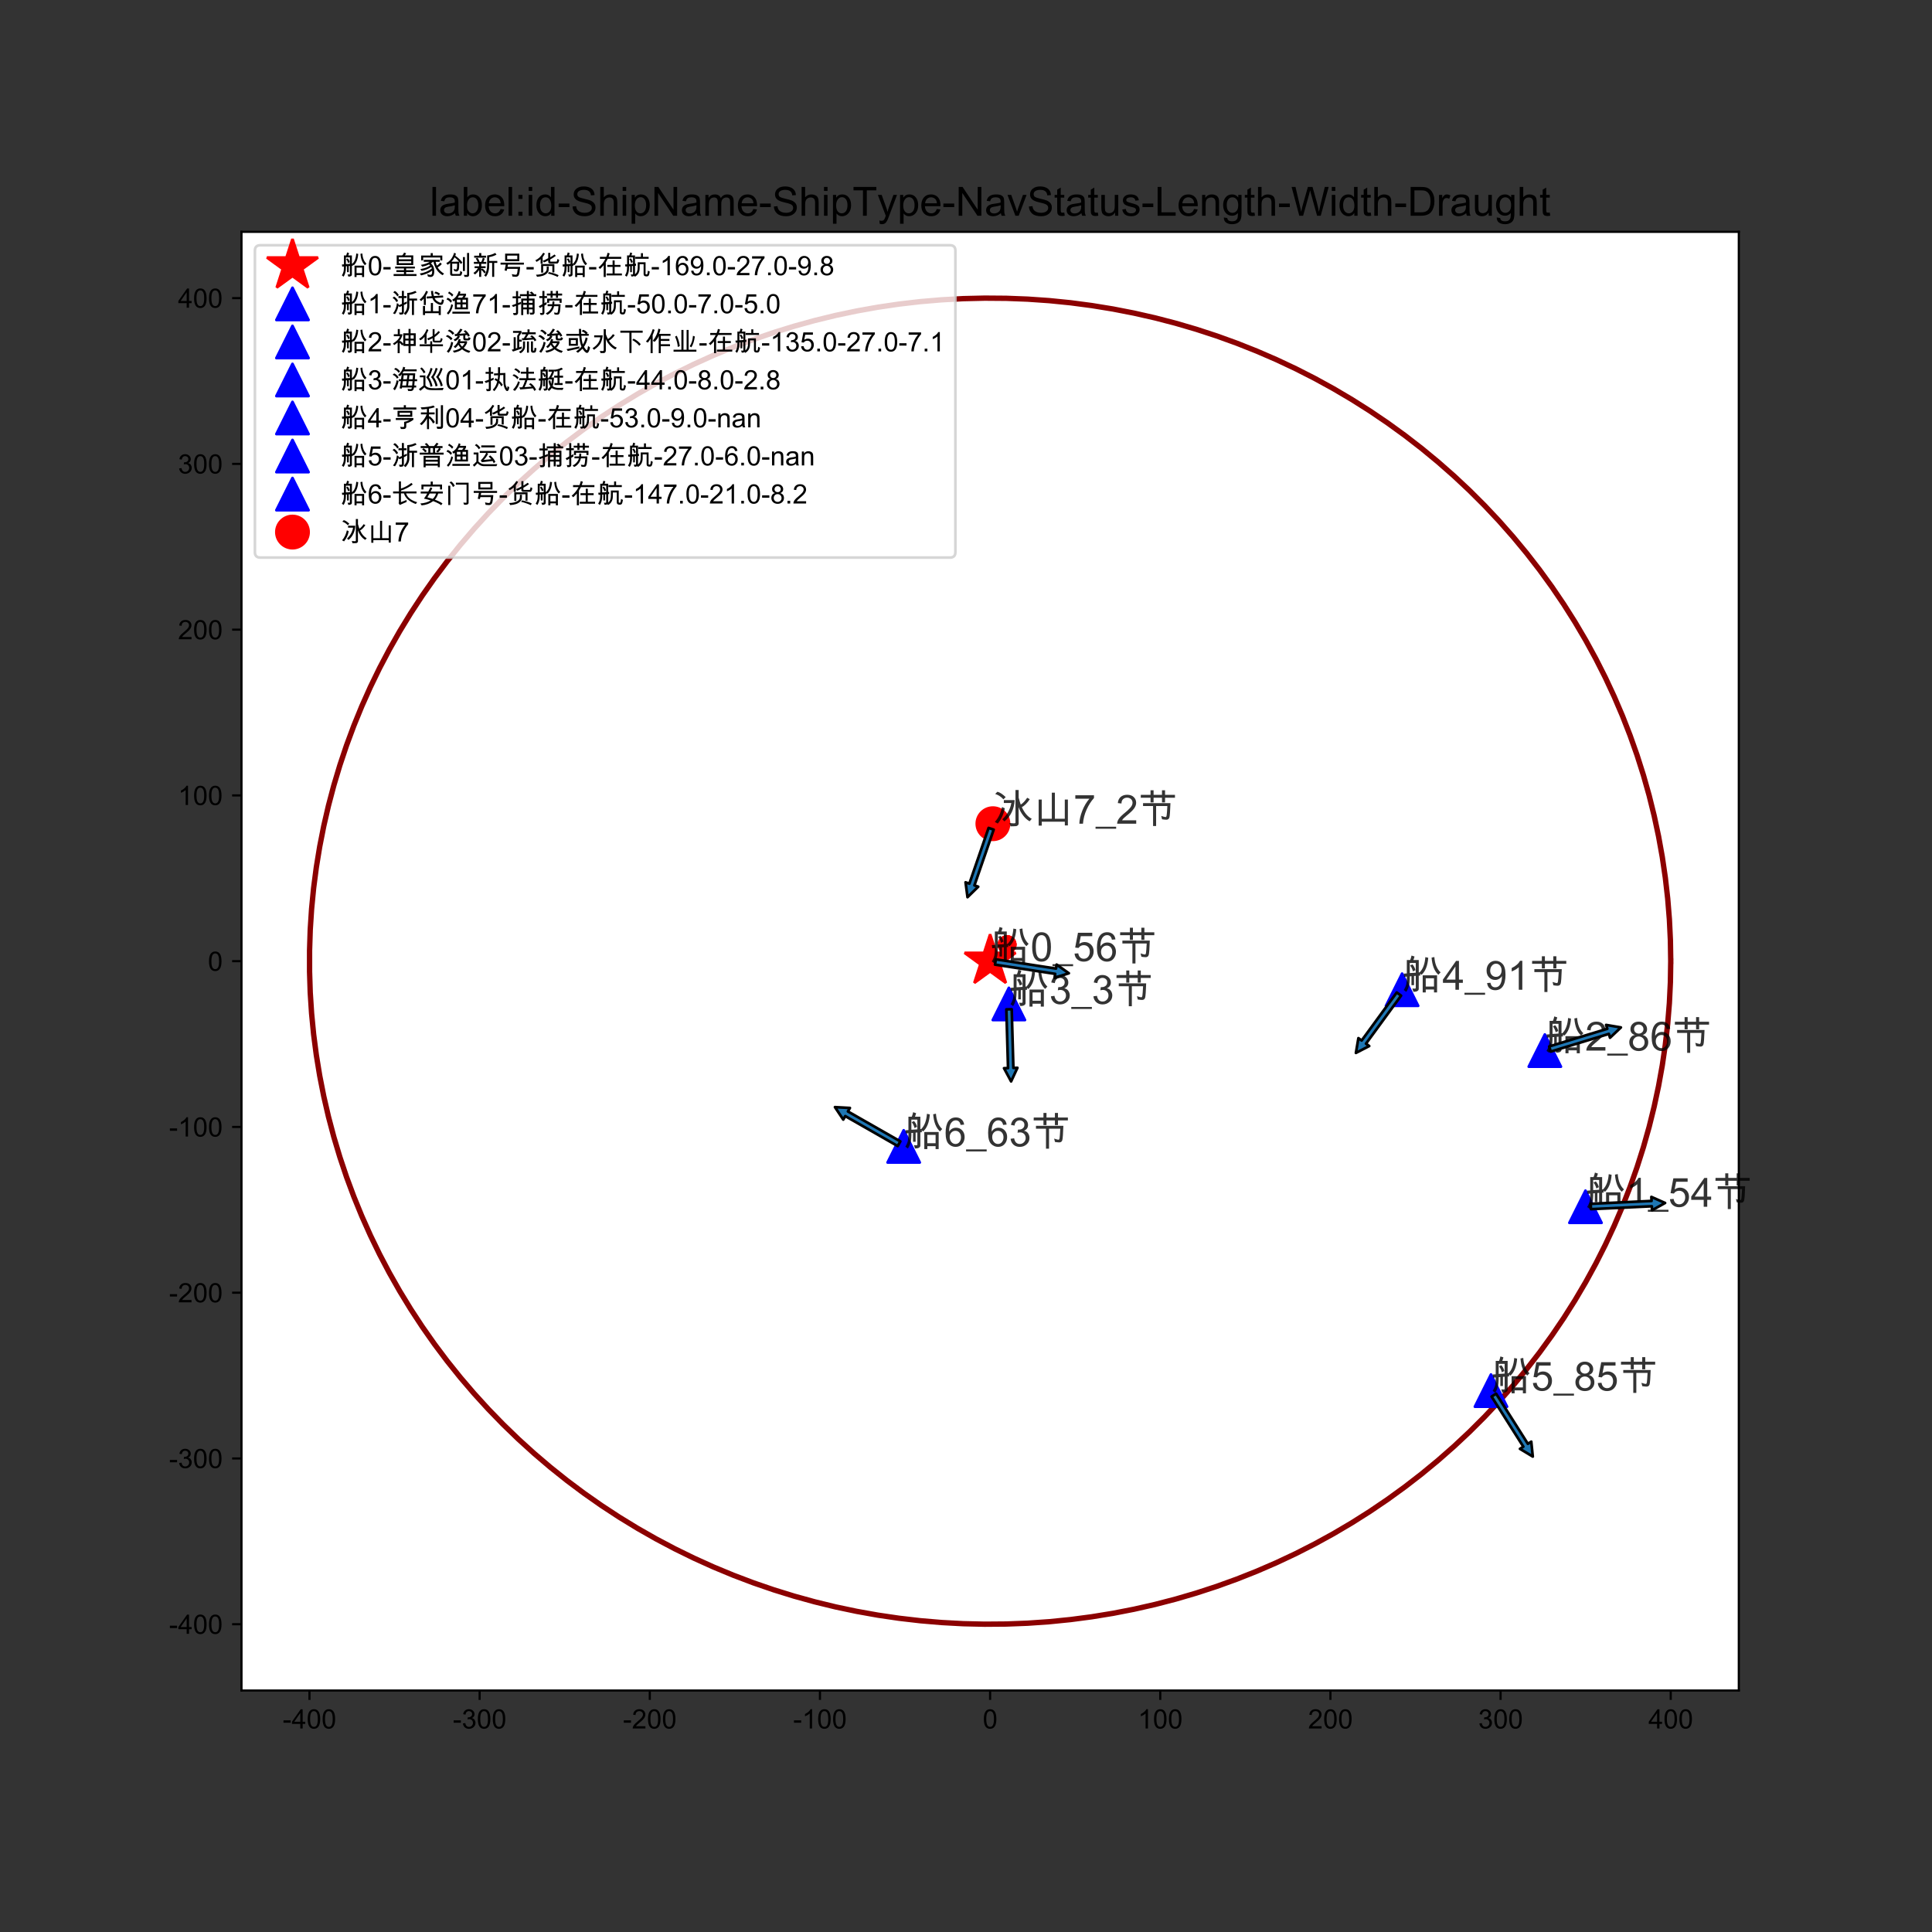 <?xml version="1.0" encoding="utf-8" standalone="no"?>
<!DOCTYPE svg PUBLIC "-//W3C//DTD SVG 1.1//EN"
  "http://www.w3.org/Graphics/SVG/1.1/DTD/svg11.dtd">
<!-- Created with matplotlib (https://matplotlib.org/) -->
<svg height="720pt" version="1.1" viewBox="0 0 720 720" width="720pt" xmlns="http://www.w3.org/2000/svg" xmlns:xlink="http://www.w3.org/1999/xlink">
 <rect x="0" y="0" width="720" height="720" fill="#333333" stroke="none"/>
 <defs>
  <style type="text/css">*{stroke-linecap:butt;stroke-linejoin:round;}</style>
 </defs>
 <g id="figure_1">
  <g id="patch_1">
   <path d="M 0 720 
L 720 720 
L 720 0 
L 0 0 
z
" style="fill:none;"/>
  </g>
  <g id="axes_1">
   <g id="patch_2">
    <path d="M 90 630 
L 648 630 
L 648 86.4 
L 90 86.4 
z
" style="fill:#ffffff;"/>
   </g>
   <g id="matplotlib.axis_1">
    <g id="xtick_1">
     <g id="line2d_1">
      <defs>
       <path d="M 0 0 
L 0 3.5 
" id="m411c8d901b" style="stroke:#000000;stroke-width:0.8;"/>
      </defs>
      <g>
       <use style="stroke:#000000;stroke-width:0.8;" x="115.332" xlink:href="#m411c8d901b" y="630"/>
      </g>
     </g>
     <g id="text_1">
      <!-- -400 -->
      <g transform="translate(105.326 644.158)scale(0.1 -0.1)">
       <defs>
        <path d="M 30.078 21.484 
L 3.219 21.484 
L 3.219 30.328 
L 30.078 30.328 
z
" id="ArialUnicodeMS-45"/>
        <path d="M 50.984 17.094 
L 41.312 17.094 
L 41.312 0 
L 32.516 0 
L 32.516 17.094 
L 1.516 17.094 
L 1.516 25.203 
L 34.078 71.578 
L 41.312 71.578 
L 41.312 25.203 
L 50.984 25.203 
z
M 32.516 25.203 
L 32.516 57.516 
L 32.328 57.516 
L 10.109 25.203 
z
" id="ArialUnicodeMS-52"/>
        <path d="M 27.781 71.922 
Q 51.125 71.922 51.125 35.297 
Q 51.125 16.797 45.094 7.781 
Q 39.062 -1.219 27.781 -1.219 
Q 4.5 -1.219 4.5 35.297 
Q 4.5 53.812 10.516 62.859 
Q 16.547 71.922 27.781 71.922 
z
M 27.781 6 
Q 34.859 6 38.469 12.859 
Q 42.094 19.734 42.094 35.297 
Q 42.094 46.141 40.5 52.359 
Q 38.922 58.594 35.719 61.641 
Q 32.516 64.703 27.688 64.703 
Q 20.609 64.703 17.047 57.719 
Q 13.484 50.734 13.484 35.297 
Q 13.484 24.609 15.094 18.359 
Q 16.703 12.109 19.875 9.047 
Q 23.047 6 27.781 6 
z
" id="ArialUnicodeMS-48"/>
       </defs>
       <use xlink:href="#ArialUnicodeMS-45"/>
       <use x="33.301" xlink:href="#ArialUnicodeMS-52"/>
       <use x="88.916" xlink:href="#ArialUnicodeMS-48"/>
       <use x="144.531" xlink:href="#ArialUnicodeMS-48"/>
      </g>
     </g>
    </g>
    <g id="xtick_2">
     <g id="line2d_2">
      <g>
       <use style="stroke:#000000;stroke-width:0.8;" x="178.745" xlink:href="#m411c8d901b" y="630"/>
      </g>
     </g>
     <g id="text_2">
      <!-- -300 -->
      <g transform="translate(168.739 644.158)scale(0.1 -0.1)">
       <defs>
        <path d="M 37.891 38.719 
Q 44.531 37.453 47.922 32.297 
Q 51.312 27.156 51.312 21.094 
Q 51.312 11.328 44.203 5.047 
Q 37.109 -1.219 27.203 -1.219 
Q 17.719 -1.219 11.562 4.297 
Q 5.422 9.812 4.391 18.891 
L 13.188 20.125 
Q 14.5 13.031 17.984 9.516 
Q 21.484 6 27.203 6 
Q 33.344 6 37.609 10.328 
Q 41.891 14.656 41.891 20.906 
Q 41.891 26.906 38 30.859 
Q 34.125 34.812 27.875 34.812 
Q 25.344 34.812 21.688 33.891 
L 22.703 41.609 
Q 26.219 41.609 28.266 41.938 
Q 30.328 42.281 32.859 43.594 
Q 35.406 44.922 37.062 47.391 
Q 38.719 49.859 38.719 53.516 
Q 38.719 58.844 35.172 61.766 
Q 31.641 64.703 27 64.703 
Q 21.688 64.703 18.328 61.328 
Q 14.984 57.953 14.109 51.703 
L 5.328 53.328 
Q 7.031 62.641 12.859 67.281 
Q 18.703 71.922 26.812 71.922 
Q 35.75 71.922 41.719 66.531 
Q 47.703 61.141 47.703 53.328 
Q 47.703 43.312 37.891 38.922 
z
" id="ArialUnicodeMS-51"/>
       </defs>
       <use xlink:href="#ArialUnicodeMS-45"/>
       <use x="33.301" xlink:href="#ArialUnicodeMS-51"/>
       <use x="88.916" xlink:href="#ArialUnicodeMS-48"/>
       <use x="144.531" xlink:href="#ArialUnicodeMS-48"/>
      </g>
     </g>
    </g>
    <g id="xtick_3">
     <g id="line2d_3">
      <g>
       <use style="stroke:#000000;stroke-width:0.8;" x="242.158" xlink:href="#m411c8d901b" y="630"/>
      </g>
     </g>
     <g id="text_3">
      <!-- -200 -->
      <g transform="translate(232.152 644.158)scale(0.1 -0.1)">
       <defs>
        <path d="M 50.484 0 
L 3.078 0 
Q 3.078 6.062 7.297 12.25 
Q 11.531 18.453 23.094 27.781 
Q 30.172 33.453 35.734 39.672 
Q 41.312 45.906 41.312 52.203 
Q 41.312 57.625 37.469 61.156 
Q 33.641 64.703 27.781 64.703 
Q 21.875 64.703 17.875 61.062 
Q 13.875 57.422 13.812 50.203 
L 4.781 51.219 
Q 5.609 61.281 11.938 66.594 
Q 18.266 71.922 27.984 71.922 
Q 38.531 71.922 44.406 66.078 
Q 50.297 60.25 50.297 52 
Q 50.297 45.125 45.328 38.062 
Q 40.375 31 25.594 19.188 
Q 17.828 12.984 15.281 8.5 
L 50.484 8.5 
z
" id="ArialUnicodeMS-50"/>
       </defs>
       <use xlink:href="#ArialUnicodeMS-45"/>
       <use x="33.301" xlink:href="#ArialUnicodeMS-50"/>
       <use x="88.916" xlink:href="#ArialUnicodeMS-48"/>
       <use x="144.531" xlink:href="#ArialUnicodeMS-48"/>
      </g>
     </g>
    </g>
    <g id="xtick_4">
     <g id="line2d_4">
      <g>
       <use style="stroke:#000000;stroke-width:0.8;" x="305.571" xlink:href="#m411c8d901b" y="630"/>
      </g>
     </g>
     <g id="text_4">
      <!-- -100 -->
      <g transform="translate(295.565 644.158)scale(0.1 -0.1)">
       <defs>
        <path d="M 37.5 0 
L 28.719 0 
L 28.719 56 
Q 22.125 49.75 11.078 45.406 
L 11.078 53.906 
Q 26.266 61.188 31.781 71.922 
L 37.5 71.922 
z
" id="ArialUnicodeMS-49"/>
       </defs>
       <use xlink:href="#ArialUnicodeMS-45"/>
       <use x="33.301" xlink:href="#ArialUnicodeMS-49"/>
       <use x="88.916" xlink:href="#ArialUnicodeMS-48"/>
       <use x="144.531" xlink:href="#ArialUnicodeMS-48"/>
      </g>
     </g>
    </g>
    <g id="xtick_5">
     <g id="line2d_5">
      <g>
       <use style="stroke:#000000;stroke-width:0.8;" x="368.984" xlink:href="#m411c8d901b" y="630"/>
      </g>
     </g>
     <g id="text_5">
      <!-- 0 -->
      <g transform="translate(366.204 644.158)scale(0.1 -0.1)">
       <use xlink:href="#ArialUnicodeMS-48"/>
      </g>
     </g>
    </g>
    <g id="xtick_6">
     <g id="line2d_6">
      <g>
       <use style="stroke:#000000;stroke-width:0.8;" x="432.397" xlink:href="#m411c8d901b" y="630"/>
      </g>
     </g>
     <g id="text_6">
      <!-- 100 -->
      <g transform="translate(424.056 644.158)scale(0.1 -0.1)">
       <use xlink:href="#ArialUnicodeMS-49"/>
       <use x="55.615" xlink:href="#ArialUnicodeMS-48"/>
       <use x="111.23" xlink:href="#ArialUnicodeMS-48"/>
      </g>
     </g>
    </g>
    <g id="xtick_7">
     <g id="line2d_7">
      <g>
       <use style="stroke:#000000;stroke-width:0.8;" x="495.81" xlink:href="#m411c8d901b" y="630"/>
      </g>
     </g>
     <g id="text_7">
      <!-- 200 -->
      <g transform="translate(487.469 644.158)scale(0.1 -0.1)">
       <use xlink:href="#ArialUnicodeMS-50"/>
       <use x="55.615" xlink:href="#ArialUnicodeMS-48"/>
       <use x="111.23" xlink:href="#ArialUnicodeMS-48"/>
      </g>
     </g>
    </g>
    <g id="xtick_8">
     <g id="line2d_8">
      <g>
       <use style="stroke:#000000;stroke-width:0.8;" x="559.223" xlink:href="#m411c8d901b" y="630"/>
      </g>
     </g>
     <g id="text_8">
      <!-- 300 -->
      <g transform="translate(550.882 644.158)scale(0.1 -0.1)">
       <use xlink:href="#ArialUnicodeMS-51"/>
       <use x="55.615" xlink:href="#ArialUnicodeMS-48"/>
       <use x="111.23" xlink:href="#ArialUnicodeMS-48"/>
      </g>
     </g>
    </g>
    <g id="xtick_9">
     <g id="line2d_9">
      <g>
       <use style="stroke:#000000;stroke-width:0.8;" x="622.636" xlink:href="#m411c8d901b" y="630"/>
      </g>
     </g>
     <g id="text_9">
      <!-- 400 -->
      <g transform="translate(614.295 644.158)scale(0.1 -0.1)">
       <use xlink:href="#ArialUnicodeMS-52"/>
       <use x="55.615" xlink:href="#ArialUnicodeMS-48"/>
       <use x="111.23" xlink:href="#ArialUnicodeMS-48"/>
      </g>
     </g>
    </g>
   </g>
   <g id="matplotlib.axis_2">
    <g id="ytick_1">
     <g id="line2d_10">
      <defs>
       <path d="M 0 0 
L -3.5 0 
" id="mf66bb57aaf" style="stroke:#000000;stroke-width:0.8;"/>
      </defs>
      <g>
       <use style="stroke:#000000;stroke-width:0.8;" x="90" xlink:href="#mf66bb57aaf" y="605.299"/>
      </g>
     </g>
     <g id="text_10">
      <!-- -400 -->
      <g transform="translate(62.987 608.878)scale(0.1 -0.1)">
       <use xlink:href="#ArialUnicodeMS-45"/>
       <use x="33.301" xlink:href="#ArialUnicodeMS-52"/>
       <use x="88.916" xlink:href="#ArialUnicodeMS-48"/>
       <use x="144.531" xlink:href="#ArialUnicodeMS-48"/>
      </g>
     </g>
    </g>
    <g id="ytick_2">
     <g id="line2d_11">
      <g>
       <use style="stroke:#000000;stroke-width:0.8;" x="90" xlink:href="#mf66bb57aaf" y="543.524"/>
      </g>
     </g>
     <g id="text_11">
      <!-- -300 -->
      <g transform="translate(62.987 547.103)scale(0.1 -0.1)">
       <use xlink:href="#ArialUnicodeMS-45"/>
       <use x="33.301" xlink:href="#ArialUnicodeMS-51"/>
       <use x="88.916" xlink:href="#ArialUnicodeMS-48"/>
       <use x="144.531" xlink:href="#ArialUnicodeMS-48"/>
      </g>
     </g>
    </g>
    <g id="ytick_3">
     <g id="line2d_12">
      <g>
       <use style="stroke:#000000;stroke-width:0.8;" x="90" xlink:href="#mf66bb57aaf" y="481.749"/>
      </g>
     </g>
     <g id="text_12">
      <!-- -200 -->
      <g transform="translate(62.987 485.328)scale(0.1 -0.1)">
       <use xlink:href="#ArialUnicodeMS-45"/>
       <use x="33.301" xlink:href="#ArialUnicodeMS-50"/>
       <use x="88.916" xlink:href="#ArialUnicodeMS-48"/>
       <use x="144.531" xlink:href="#ArialUnicodeMS-48"/>
      </g>
     </g>
    </g>
    <g id="ytick_4">
     <g id="line2d_13">
      <g>
       <use style="stroke:#000000;stroke-width:0.8;" x="90" xlink:href="#mf66bb57aaf" y="419.975"/>
      </g>
     </g>
     <g id="text_13">
      <!-- -100 -->
      <g transform="translate(62.987 423.554)scale(0.1 -0.1)">
       <use xlink:href="#ArialUnicodeMS-45"/>
       <use x="33.301" xlink:href="#ArialUnicodeMS-49"/>
       <use x="88.916" xlink:href="#ArialUnicodeMS-48"/>
       <use x="144.531" xlink:href="#ArialUnicodeMS-48"/>
      </g>
     </g>
    </g>
    <g id="ytick_5">
     <g id="line2d_14">
      <g>
       <use style="stroke:#000000;stroke-width:0.8;" x="90" xlink:href="#mf66bb57aaf" y="358.2"/>
      </g>
     </g>
     <g id="text_14">
      <!-- 0 -->
      <g transform="translate(77.439 361.779)scale(0.1 -0.1)">
       <use xlink:href="#ArialUnicodeMS-48"/>
      </g>
     </g>
    </g>
    <g id="ytick_6">
     <g id="line2d_15">
      <g>
       <use style="stroke:#000000;stroke-width:0.8;" x="90" xlink:href="#mf66bb57aaf" y="296.425"/>
      </g>
     </g>
     <g id="text_15">
      <!-- 100 -->
      <g transform="translate(66.317 300.004)scale(0.1 -0.1)">
       <use xlink:href="#ArialUnicodeMS-49"/>
       <use x="55.615" xlink:href="#ArialUnicodeMS-48"/>
       <use x="111.23" xlink:href="#ArialUnicodeMS-48"/>
      </g>
     </g>
    </g>
    <g id="ytick_7">
     <g id="line2d_16">
      <g>
       <use style="stroke:#000000;stroke-width:0.8;" x="90" xlink:href="#mf66bb57aaf" y="234.651"/>
      </g>
     </g>
     <g id="text_16">
      <!-- 200 -->
      <g transform="translate(66.317 238.23)scale(0.1 -0.1)">
       <use xlink:href="#ArialUnicodeMS-50"/>
       <use x="55.615" xlink:href="#ArialUnicodeMS-48"/>
       <use x="111.23" xlink:href="#ArialUnicodeMS-48"/>
      </g>
     </g>
    </g>
    <g id="ytick_8">
     <g id="line2d_17">
      <g>
       <use style="stroke:#000000;stroke-width:0.8;" x="90" xlink:href="#mf66bb57aaf" y="172.876"/>
      </g>
     </g>
     <g id="text_17">
      <!-- 300 -->
      <g transform="translate(66.317 176.455)scale(0.1 -0.1)">
       <use xlink:href="#ArialUnicodeMS-51"/>
       <use x="55.615" xlink:href="#ArialUnicodeMS-48"/>
       <use x="111.23" xlink:href="#ArialUnicodeMS-48"/>
      </g>
     </g>
    </g>
    <g id="ytick_9">
     <g id="line2d_18">
      <g>
       <use style="stroke:#000000;stroke-width:0.8;" x="90" xlink:href="#mf66bb57aaf" y="111.101"/>
      </g>
     </g>
     <g id="text_18">
      <!-- 400 -->
      <g transform="translate(66.317 114.68)scale(0.1 -0.1)">
       <use xlink:href="#ArialUnicodeMS-52"/>
       <use x="55.615" xlink:href="#ArialUnicodeMS-48"/>
       <use x="111.23" xlink:href="#ArialUnicodeMS-48"/>
      </g>
     </g>
    </g>
   </g>
   <g id="line2d_19">
    <path clip-path="url(#p344bbb908d)" d="M 622.636 358.2 
L 622.51 350.399 
L 622.131 342.607 
L 621.499 334.829 
L 620.616 327.076 
L 619.482 319.353 
L 618.098 311.668 
L 616.466 304.031 
L 614.588 296.447 
L 612.464 288.925 
L 610.098 281.471 
L 607.491 274.095 
L 604.647 266.802 
L 601.567 259.6 
L 598.256 252.497 
L 594.717 245.499 
L 590.952 238.613 
L 586.966 231.846 
L 582.763 225.206 
L 578.346 218.698 
L 573.721 212.329 
L 568.892 206.105 
L 563.864 200.033 
L 558.641 194.119 
L 553.229 188.368 
L 547.634 182.787 
L 541.861 177.38 
L 535.915 172.154 
L 529.803 167.113 
L 523.53 162.262 
L 517.104 157.607 
L 510.529 153.152 
L 503.814 148.902 
L 496.964 144.859 
L 489.987 141.03 
L 482.889 137.417 
L 475.678 134.024 
L 468.36 130.855 
L 460.943 127.912 
L 453.435 125.199 
L 445.842 122.718 
L 438.173 120.472 
L 430.435 118.462 
L 422.635 116.692 
L 414.782 115.162 
L 406.883 113.875 
L 398.947 112.831 
L 390.981 112.032 
L 382.992 111.478 
L 374.99 111.171 
L 366.982 111.109 
L 358.976 111.294 
L 350.98 111.725 
L 343.001 112.401 
L 335.049 113.323 
L 327.13 114.488 
L 319.254 115.897 
L 311.426 117.547 
L 303.657 119.437 
L 295.952 121.565 
L 288.32 123.929 
L 280.768 126.526 
L 273.305 129.355 
L 265.937 132.411 
L 258.671 135.693 
L 251.515 139.196 
L 244.477 142.918 
L 237.563 146.854 
L 230.779 151.001 
L 224.134 155.355 
L 217.633 159.91 
L 211.282 164.664 
L 205.089 169.61 
L 199.059 174.744 
L 193.199 180.061 
L 187.514 185.556 
L 182.01 191.223 
L 176.692 197.056 
L 171.566 203.05 
L 166.636 209.198 
L 161.909 215.495 
L 157.387 221.935 
L 153.077 228.51 
L 148.982 235.214 
L 145.106 242.041 
L 141.454 248.984 
L 138.028 256.036 
L 134.832 263.189 
L 131.87 270.437 
L 129.144 277.773 
L 126.657 285.189 
L 124.412 292.678 
L 122.411 300.232 
L 120.655 307.843 
L 119.147 315.505 
L 117.888 323.21 
L 116.879 330.949 
L 116.122 338.716 
L 115.616 346.502 
L 115.364 354.299 
L 115.364 362.101 
L 115.616 369.898 
L 116.122 377.684 
L 116.879 385.451 
L 117.888 393.19 
L 119.147 400.895 
L 120.655 408.557 
L 122.411 416.168 
L 124.412 423.722 
L 126.657 431.211 
L 129.144 438.627 
L 131.87 445.963 
L 134.832 453.211 
L 138.028 460.364 
L 141.454 467.416 
L 145.106 474.359 
L 148.982 481.186 
L 153.077 487.89 
L 157.387 494.465 
L 161.909 500.905 
L 166.636 507.202 
L 171.566 513.35 
L 176.692 519.344 
L 182.01 525.177 
L 187.514 530.844 
L 193.199 536.339 
L 199.059 541.656 
L 205.089 546.79 
L 211.282 551.736 
L 217.633 556.49 
L 224.134 561.045 
L 230.779 565.399 
L 237.563 569.546 
L 244.477 573.482 
L 251.515 577.204 
L 258.671 580.707 
L 265.937 583.989 
L 273.305 587.045 
L 280.768 589.874 
L 288.32 592.471 
L 295.952 594.835 
L 303.657 596.963 
L 311.426 598.853 
L 319.254 600.503 
L 327.13 601.912 
L 335.049 603.077 
L 343.001 603.999 
L 350.98 604.675 
L 358.976 605.106 
L 366.982 605.291 
L 374.99 605.229 
L 382.992 604.922 
L 390.981 604.368 
L 398.947 603.569 
L 406.883 602.525 
L 414.782 601.238 
L 422.635 599.708 
L 430.435 597.938 
L 438.173 595.928 
L 445.842 593.682 
L 453.435 591.201 
L 460.943 588.488 
L 468.36 585.545 
L 475.678 582.376 
L 482.889 578.983 
L 489.987 575.37 
L 496.964 571.541 
L 503.814 567.498 
L 510.529 563.248 
L 517.104 558.793 
L 523.53 554.138 
L 529.803 549.287 
L 535.915 544.246 
L 541.861 539.02 
L 547.634 533.613 
L 553.229 528.032 
L 558.641 522.281 
L 563.864 516.367 
L 568.892 510.295 
L 573.721 504.071 
L 578.346 497.702 
L 582.763 491.194 
L 586.966 484.554 
L 590.952 477.787 
L 594.717 470.901 
L 598.256 463.903 
L 601.567 456.8 
L 604.647 449.598 
L 607.491 442.305 
L 610.098 434.929 
L 612.464 427.475 
L 614.588 419.953 
L 616.466 412.369 
L 618.098 404.732 
L 619.482 397.047 
L 620.616 389.324 
L 621.499 381.571 
L 622.131 373.793 
L 622.51 366.001 
L 622.636 358.2 
L 622.636 358.2 
" style="fill:none;stroke:#8b0000;stroke-linecap:square;stroke-width:2;"/>
   </g>
   <g id="line2d_20">
    <defs>
     <path d="M 0 -10 
L -2.245 -3.09 
L -9.511 -3.09 
L -3.633 1.18 
L -5.878 8.09 
L -0 3.82 
L 5.878 8.09 
L 3.633 1.18 
L 9.511 -3.09 
L 2.245 -3.09 
z
" id="m9e09fd1ef0" style="stroke:#ff0000;stroke-linejoin:bevel;"/>
    </defs>
    <g clip-path="url(#p344bbb908d)">
     <use style="fill:#ff0000;stroke:#ff0000;stroke-linejoin:bevel;" x="368.984" xlink:href="#m9e09fd1ef0" y="358.2"/>
    </g>
   </g>
   <g id="line2d_21">
    <defs>
     <path d="M 0 -6 
L -6 6 
L 6 6 
z
" id="me8beeb216f" style="stroke:#0000ff;stroke-linejoin:miter;"/>
    </defs>
    <g clip-path="url(#p344bbb908d)">
     <use style="fill:#0000ff;stroke:#0000ff;stroke-linejoin:miter;" x="590.859" xlink:href="#me8beeb216f" y="449.721"/>
    </g>
   </g>
   <g id="line2d_22">
    <g clip-path="url(#p344bbb908d)">
     <use style="fill:#0000ff;stroke:#0000ff;stroke-linejoin:miter;" x="575.716" xlink:href="#me8beeb216f" y="391.52"/>
    </g>
   </g>
   <g id="line2d_23">
    <g clip-path="url(#p344bbb908d)">
     <use style="fill:#0000ff;stroke:#0000ff;stroke-linejoin:miter;" x="375.978" xlink:href="#me8beeb216f" y="374.136"/>
    </g>
   </g>
   <g id="line2d_24">
    <g clip-path="url(#p344bbb908d)">
     <use style="fill:#0000ff;stroke:#0000ff;stroke-linejoin:miter;" x="522.515" xlink:href="#me8beeb216f" y="368.843"/>
    </g>
   </g>
   <g id="line2d_25">
    <g clip-path="url(#p344bbb908d)">
     <use style="fill:#0000ff;stroke:#0000ff;stroke-linejoin:miter;" x="555.642" xlink:href="#me8beeb216f" y="518.233"/>
    </g>
   </g>
   <g id="line2d_26">
    <g clip-path="url(#p344bbb908d)">
     <use style="fill:#0000ff;stroke:#0000ff;stroke-linejoin:miter;" x="336.775" xlink:href="#me8beeb216f" y="427.225"/>
    </g>
   </g>
   <g id="line2d_27">
    <defs>
     <path d="M 0 6 
C 1.591 6 3.117 5.368 4.243 4.243 
C 5.368 3.117 6 1.591 6 0 
C 6 -1.591 5.368 -3.117 4.243 -4.243 
C 3.117 -5.368 1.591 -6 0 -6 
C -1.591 -6 -3.117 -5.368 -4.243 -4.243 
C -5.368 -3.117 -6 -1.591 -6 0 
C -6 1.591 -5.368 3.117 -4.243 4.243 
C -3.117 5.368 -1.591 6 0 6 
z
" id="m0b645a73f8" style="stroke:#ff0000;"/>
    </defs>
    <g clip-path="url(#p344bbb908d)">
     <use style="fill:#ff0000;stroke:#ff0000;" x="370.024" xlink:href="#m0b645a73f8" y="306.971"/>
    </g>
   </g>
   <g id="line2d_28">
    <path clip-path="url(#p344bbb908d)" d="M 375.325 352.023 
" style="fill:none;stroke:#1f77b4;stroke-linecap:square;stroke-width:1.5;"/>
   </g>
   <g id="line2d_29">
    <path clip-path="url(#p344bbb908d)" d="M 375.325 352.023 
" style="fill:none;stroke:#ff7f0e;stroke-linecap:square;stroke-width:1.5;"/>
   </g>
   <g id="line2d_30">
    <defs>
     <path d="M 0 3 
C 0.796 3 1.559 2.684 2.121 2.121 
C 2.684 1.559 3 0.796 3 0 
C 3 -0.796 2.684 -1.559 2.121 -2.121 
C 1.559 -2.684 0.796 -3 0 -3 
C -0.796 -3 -1.559 -2.684 -2.121 -2.121 
C -2.684 -1.559 -3 -0.796 -3 0 
C -3 0.796 -2.684 1.559 -2.121 2.121 
C -1.559 2.684 -0.796 3 0 3 
z
" id="mcd0985fbd2" style="stroke:#ff0000;"/>
    </defs>
    <g clip-path="url(#p344bbb908d)">
     <use style="fill:#ff0000;stroke:#ff0000;" x="375.325" xlink:href="#mcd0985fbd2" y="352.023"/>
    </g>
   </g>
   <g id="line2d_31">
    <path clip-path="url(#p344bbb908d)" d="M 375.325 352.023 
" style="fill:none;stroke:#ff0000;stroke-linecap:square;stroke-width:1.5;"/>
    <g clip-path="url(#p344bbb908d)">
     <use style="fill:#ff0000;stroke:#ff0000;" x="375.325" xlink:href="#mcd0985fbd2" y="352.023"/>
    </g>
   </g>
   <g id="line2d_32">
    <path clip-path="url(#p344bbb908d)" d="M 375.325 352.023 
" style="fill:none;stroke:#ff0000;stroke-linecap:square;stroke-width:1.5;"/>
    <g clip-path="url(#p344bbb908d)">
     <use style="fill:#ff0000;stroke:#ff0000;" x="375.325" xlink:href="#mcd0985fbd2" y="352.023"/>
    </g>
   </g>
   <g id="line2d_33">
    <path clip-path="url(#p344bbb908d)" d="M 375.325 352.023 
" style="fill:none;stroke:#ff0000;stroke-linecap:square;stroke-width:1.5;"/>
    <g clip-path="url(#p344bbb908d)">
     <use style="fill:#ff0000;stroke:#ff0000;" x="375.325" xlink:href="#mcd0985fbd2" y="352.023"/>
    </g>
   </g>
   <g id="patch_3">
    <path d="M 90 630 
L 90 86.4 
" style="fill:none;stroke:#000000;stroke-linecap:square;stroke-linejoin:miter;stroke-width:0.8;"/>
   </g>
   <g id="patch_4">
    <path d="M 648 630 
L 648 86.4 
" style="fill:none;stroke:#000000;stroke-linecap:square;stroke-linejoin:miter;stroke-width:0.8;"/>
   </g>
   <g id="patch_5">
    <path d="M 90 630 
L 648 630 
" style="fill:none;stroke:#000000;stroke-linecap:square;stroke-linejoin:miter;stroke-width:0.8;"/>
   </g>
   <g id="patch_6">
    <path d="M 90 86.4 
L 648 86.4 
" style="fill:none;stroke:#000000;stroke-linecap:square;stroke-linejoin:miter;stroke-width:0.8;"/>
   </g>
   <g id="text_19">
    <!-- 船0_56节 -->
    <g style="opacity:0.8;" transform="translate(368.984 358.2)scale(0.15 -0.15)">
     <defs>
      <path d="M 64.984 79.391 
Q 62.75 49.75 48.188 37.016 
L 45.016 39.984 
L 45.125 35.109 
L 41.406 35.016 
L 41.406 1.906 
Q 41.406 -1.078 38.25 -3.125 
Q 35.109 -5.172 28.219 -5.172 
L 25.484 3.078 
Q 29.109 2.688 31.391 2.688 
Q 33.984 2.688 33.984 4.594 
L 33.984 34.516 
L 29.688 34.188 
L 29.688 11.375 
L 23.297 11.375 
L 23.297 33.594 
L 19.094 33.297 
L 19.094 27 
Q 19.094 7.812 10.5 -5.422 
L 4.109 -0.688 
Q 9.375 7.859 10.594 14.969 
Q 11.812 22.078 11.812 32.719 
L 5.422 31.984 
L 4.203 39.984 
L 11.812 40.484 
L 11.812 73.781 
L 20.125 73.781 
Q 22.172 78.609 23.484 84.906 
L 30.906 82.516 
Q 29.297 76.422 27.984 73.781 
L 41.406 73.781 
L 41.406 42.922 
L 43.703 43.219 
Q 55.953 55.516 57.812 81 
z
M 33.984 42.281 
L 33.984 66.5 
L 19.094 66.5 
L 19.094 41.406 
z
M 33.297 48.688 
L 27 45.516 
Q 24.609 54.781 19.922 60.109 
L 25.594 62.984 
Q 30.906 57.672 33.297 48.688 
z
M 95.703 43.109 
L 90.094 37.312 
Q 75.641 50.203 73.297 79.781 
L 80.172 81.203 
Q 82.031 55.672 95.703 43.109 
z
M 86.922 -6.688 
L 79.297 -6.688 
L 79.297 0.594 
L 58.797 0.594 
L 58.797 -6.688 
L 51.219 -6.688 
L 51.219 35.797 
L 86.922 35.797 
z
M 79.297 7.906 
L 79.297 28.516 
L 58.797 28.516 
L 58.797 7.906 
z
" id="ArialUnicodeMS-33337"/>
      <path d="M 50.594 -12.5 
L -0.594 -12.5 
L -0.594 -7.516 
L 50.594 -7.516 
z
" id="ArialUnicodeMS-95"/>
      <path d="M 15.828 43.016 
Q 22.359 47.516 29.391 47.516 
Q 38.328 47.516 44.969 41.188 
Q 51.609 34.859 51.609 24.312 
Q 51.609 13.672 44.875 6.219 
Q 38.141 -1.219 27.203 -1.219 
Q 18.266 -1.219 11.719 3.828 
Q 5.172 8.891 4.203 18.797 
L 13.375 19.484 
Q 14.5 12.703 18.156 9.344 
Q 21.828 6 27.203 6 
Q 33.891 6 38.031 11.047 
Q 42.188 16.109 42.188 23.484 
Q 42.188 31 37.938 35.344 
Q 33.688 39.703 27 39.703 
Q 18.562 39.703 14.016 32.812 
L 5.719 33.797 
L 12.703 70.609 
L 48.188 70.609 
L 48.188 62.109 
L 19.672 62.109 
z
" id="ArialUnicodeMS-53"/>
      <path d="M 13.094 36.922 
Q 19.141 46.391 30.328 46.391 
Q 39.109 46.391 45.266 39.891 
Q 51.422 33.406 51.422 23.297 
Q 51.422 13.094 45.281 5.938 
Q 39.156 -1.219 29 -1.219 
Q 18.703 -1.219 11.453 6.391 
Q 4.203 14.016 4.203 33.5 
Q 4.203 52.641 10.766 62.281 
Q 17.328 71.922 29.781 71.922 
Q 37.844 71.922 43.406 67.422 
Q 48.969 62.938 50.203 54.109 
L 41.406 53.328 
Q 39.016 64.703 29.297 64.703 
Q 22.562 64.703 17.719 58 
Q 12.891 51.312 12.891 36.922 
z
M 28.812 6 
Q 34.859 6 38.625 10.875 
Q 42.391 15.766 42.391 22.703 
Q 42.391 29.641 38.625 34.172 
Q 34.859 38.719 28.516 38.719 
Q 22.703 38.719 18.5 34.438 
Q 14.312 30.172 14.312 23.188 
Q 14.312 16.062 18.438 11.031 
Q 22.562 6 28.812 6 
z
" id="ArialUnicodeMS-54"/>
      <path d="M 91.109 64.5 
L 66.5 64.5 
L 66.5 52.875 
L 58.891 52.875 
L 58.891 64.5 
L 37.984 64.5 
L 37.984 52.875 
L 30.422 52.875 
L 30.422 64.5 
L 6.109 64.5 
L 6.297 71.688 
L 30.422 71.688 
L 30.422 83.109 
L 37.984 83.109 
L 37.984 71.688 
L 58.891 71.688 
L 58.891 83.109 
L 66.5 83.109 
L 66.5 71.688 
L 91.109 71.688 
z
M 79.891 51.125 
Q 78.906 21.484 77.312 15.688 
Q 75.734 9.906 69.625 9.906 
Q 66.219 9.906 59.078 10.984 
L 56.984 19.281 
Q 65.672 16.5 67.828 16.5 
Q 69.781 16.5 70.484 20.656 
Q 71.188 24.812 72.219 43.891 
L 44.281 43.891 
L 44.281 -5.719 
L 36.719 -5.719 
L 36.719 43.891 
L 11.812 43.891 
L 11.812 51.125 
z
" id="ArialUnicodeMS-33410"/>
     </defs>
     <use xlink:href="#ArialUnicodeMS-33337"/>
     <use x="100" xlink:href="#ArialUnicodeMS-48"/>
     <use x="155.615" xlink:href="#ArialUnicodeMS-95"/>
     <use x="205.615" xlink:href="#ArialUnicodeMS-53"/>
     <use x="261.23" xlink:href="#ArialUnicodeMS-54"/>
     <use x="316.846" xlink:href="#ArialUnicodeMS-33410"/>
    </g>
   </g>
   <g id="patch_7">
    <path d="M 371.113 357.515 
Q 382.327 359.236 393.541 360.957 
L 393.769 359.475 
Q 396.05 361.089 398.331 362.704 
Q 395.67 363.56 393.01 364.417 
L 393.238 362.934 
Q 382.023 361.213 370.809 359.492 
L 371.113 357.515 
z
" style="fill:#1f77b4;stroke:#000000;stroke-linecap:round;"/>
   </g>
   <g id="text_20">
    <!-- 船1_54节 -->
    <g style="opacity:0.8;" transform="translate(590.859 449.721)scale(0.15 -0.15)">
     <use xlink:href="#ArialUnicodeMS-33337"/>
     <use x="100" xlink:href="#ArialUnicodeMS-49"/>
     <use x="155.615" xlink:href="#ArialUnicodeMS-95"/>
     <use x="205.615" xlink:href="#ArialUnicodeMS-53"/>
     <use x="261.23" xlink:href="#ArialUnicodeMS-52"/>
     <use x="316.846" xlink:href="#ArialUnicodeMS-33410"/>
    </g>
   </g>
   <g id="patch_8">
    <path d="M 592.81 448.627 
Q 604.149 448.087 615.488 447.547 
L 615.417 446.049 
Q 617.975 447.179 620.532 448.308 
Q 618.094 449.676 615.655 451.043 
L 615.584 449.545 
Q 604.245 450.085 592.906 450.625 
L 592.81 448.627 
z
" style="fill:#1f77b4;stroke:#000000;stroke-linecap:round;"/>
   </g>
   <g id="text_21">
    <!-- 船2_86节 -->
    <g style="opacity:0.8;" transform="translate(575.716 391.52)scale(0.15 -0.15)">
     <defs>
      <path d="M 37.891 38.719 
Q 51.312 34.422 51.312 20.406 
Q 51.312 11.188 44.719 4.984 
Q 38.141 -1.219 27.781 -1.219 
Q 17.328 -1.219 10.766 5.031 
Q 4.203 11.281 4.203 20.703 
Q 4.203 27.484 7.891 32.562 
Q 11.578 37.641 17.828 38.719 
L 17.828 38.922 
Q 7.078 42.234 7.078 53.422 
Q 7.078 61.328 12.734 66.625 
Q 18.406 71.922 27.594 71.922 
Q 36.922 71.922 42.656 66.453 
Q 48.391 60.984 48.391 53.219 
Q 48.391 42.672 37.891 38.922 
z
M 27.781 42.188 
Q 32.719 42.188 36.062 45.328 
Q 39.406 48.484 39.406 53.219 
Q 39.406 58.062 36.016 61.375 
Q 32.625 64.703 27.688 64.703 
Q 22.656 64.703 19.375 61.422 
Q 16.109 58.156 16.109 53.719 
Q 16.109 48.391 19.484 45.281 
Q 22.859 42.188 27.781 42.188 
z
M 27.781 6 
Q 33.984 6 38.125 10 
Q 42.281 14.016 42.281 20.406 
Q 42.281 26.812 38 30.906 
Q 33.734 35.016 27.594 35.016 
Q 21.188 35.016 17.188 30.781 
Q 13.188 26.562 13.188 20.609 
Q 13.188 14.406 17.312 10.203 
Q 21.438 6 27.781 6 
z
" id="ArialUnicodeMS-56"/>
     </defs>
     <use xlink:href="#ArialUnicodeMS-33337"/>
     <use x="100" xlink:href="#ArialUnicodeMS-50"/>
     <use x="155.615" xlink:href="#ArialUnicodeMS-95"/>
     <use x="205.615" xlink:href="#ArialUnicodeMS-56"/>
     <use x="261.23" xlink:href="#ArialUnicodeMS-54"/>
     <use x="316.846" xlink:href="#ArialUnicodeMS-33410"/>
    </g>
   </g>
   <g id="patch_9">
    <path d="M 577.335 389.982 
Q 588.162 386.688 598.989 383.393 
L 598.552 381.958 
Q 601.309 382.425 604.067 382.893 
Q 602.037 384.817 600.008 386.741 
L 599.571 385.306 
Q 588.744 388.601 577.918 391.896 
L 577.335 389.982 
z
" style="fill:#1f77b4;stroke:#000000;stroke-linecap:round;"/>
   </g>
   <g id="text_22">
    <!-- 船3_3节 -->
    <g style="opacity:0.8;" transform="translate(375.978 374.136)scale(0.15 -0.15)">
     <use xlink:href="#ArialUnicodeMS-33337"/>
     <use x="100" xlink:href="#ArialUnicodeMS-51"/>
     <use x="155.615" xlink:href="#ArialUnicodeMS-95"/>
     <use x="205.615" xlink:href="#ArialUnicodeMS-51"/>
     <use x="261.23" xlink:href="#ArialUnicodeMS-33410"/>
    </g>
   </g>
   <g id="patch_10">
    <path d="M 377.035 376.109 
Q 377.35 387.048 377.664 397.987 
L 379.163 397.944 
Q 377.985 400.479 376.808 403.013 
Q 375.486 400.55 374.165 398.088 
L 375.665 398.045 
Q 375.35 387.105 375.036 376.166 
L 377.035 376.109 
z
" style="fill:#1f77b4;stroke:#000000;stroke-linecap:round;"/>
   </g>
   <g id="text_23">
    <!-- 船4_91节 -->
    <g style="opacity:0.8;" transform="translate(522.515 368.843)scale(0.15 -0.15)">
     <defs>
      <path d="M 42.391 33.688 
Q 39.797 29.5 35.281 26.906 
Q 30.766 24.312 25.484 24.312 
Q 16.656 24.312 10.469 30.781 
Q 4.297 37.25 4.297 47.703 
Q 4.297 58.344 10.594 65.125 
Q 16.891 71.922 26.812 71.922 
Q 36.766 71.922 44.031 64.156 
Q 51.312 56.391 51.312 37.312 
Q 51.312 17.922 44.672 8.344 
Q 38.031 -1.219 25.688 -1.219 
Q 17.625 -1.219 12.203 3.203 
Q 6.781 7.625 5.609 16.609 
L 14.016 17.281 
Q 16.016 6 25.875 6 
Q 33.984 6 38.281 13.391 
Q 42.578 20.797 42.578 33.688 
z
M 27.594 31.984 
Q 34.031 31.984 37.812 36.547 
Q 41.609 41.109 41.609 48.094 
Q 41.609 55.172 37.719 59.938 
Q 33.844 64.703 27.781 64.703 
Q 21.688 64.703 17.484 59.641 
Q 13.281 54.594 13.281 47.406 
Q 13.281 40.625 17.406 36.297 
Q 21.531 31.984 27.594 31.984 
z
" id="ArialUnicodeMS-57"/>
     </defs>
     <use xlink:href="#ArialUnicodeMS-33337"/>
     <use x="100" xlink:href="#ArialUnicodeMS-52"/>
     <use x="155.615" xlink:href="#ArialUnicodeMS-95"/>
     <use x="205.615" xlink:href="#ArialUnicodeMS-57"/>
     <use x="261.23" xlink:href="#ArialUnicodeMS-49"/>
     <use x="316.846" xlink:href="#ArialUnicodeMS-33410"/>
    </g>
   </g>
   <g id="patch_11">
    <path d="M 522.144 371.046 
Q 515.603 379.997 509.062 388.947 
L 510.273 389.832 
Q 507.789 391.113 505.305 392.393 
Q 505.771 389.638 506.236 386.882 
L 507.447 387.767 
Q 513.988 378.816 520.529 369.866 
L 522.144 371.046 
z
" style="fill:#1f77b4;stroke:#000000;stroke-linecap:round;"/>
   </g>
   <g id="text_24">
    <!-- 船5_85节 -->
    <g style="opacity:0.8;" transform="translate(555.642 518.233)scale(0.15 -0.15)">
     <use xlink:href="#ArialUnicodeMS-33337"/>
     <use x="100" xlink:href="#ArialUnicodeMS-53"/>
     <use x="155.615" xlink:href="#ArialUnicodeMS-95"/>
     <use x="205.615" xlink:href="#ArialUnicodeMS-56"/>
     <use x="261.23" xlink:href="#ArialUnicodeMS-53"/>
     <use x="316.846" xlink:href="#ArialUnicodeMS-33410"/>
    </g>
   </g>
   <g id="patch_12">
    <path d="M 557.558 519.389 
Q 563.476 528.728 569.393 538.067 
L 570.661 537.264 
Q 570.943 540.045 571.226 542.826 
Q 568.831 541.383 566.437 539.94 
L 567.704 539.137 
Q 561.786 529.798 555.869 520.459 
L 557.558 519.389 
z
" style="fill:#1f77b4;stroke:#000000;stroke-linecap:round;"/>
   </g>
   <g id="text_25">
    <!-- 船6_63节 -->
    <g style="opacity:0.8;" transform="translate(336.775 427.225)scale(0.15 -0.15)">
     <use xlink:href="#ArialUnicodeMS-33337"/>
     <use x="100" xlink:href="#ArialUnicodeMS-54"/>
     <use x="155.615" xlink:href="#ArialUnicodeMS-95"/>
     <use x="205.615" xlink:href="#ArialUnicodeMS-54"/>
     <use x="261.23" xlink:href="#ArialUnicodeMS-51"/>
     <use x="316.846" xlink:href="#ArialUnicodeMS-33410"/>
    </g>
   </g>
   <g id="patch_13">
    <path d="M 334.54 427.1 
Q 324.772 421.519 315.004 415.939 
L 314.26 417.241 
Q 312.71 414.916 311.16 412.591 
Q 313.95 412.746 316.74 412.9 
L 315.996 414.202 
Q 325.764 419.783 335.532 425.363 
L 334.54 427.1 
z
" style="fill:#1f77b4;stroke:#000000;stroke-linecap:round;"/>
   </g>
   <g id="text_26">
    <!-- 冰山7_2节 -->
    <g style="opacity:0.8;" transform="translate(370.024 306.971)scale(0.15 -0.15)">
     <defs>
      <path d="M 96.578 12.203 
L 91.312 6 
Q 82.516 10.688 75.094 20.422 
Q 67.672 30.172 63.812 41.312 
L 64.016 0.781 
Q 64.016 -0.828 63.359 -2.141 
Q 62.703 -3.469 61.078 -4.703 
Q 59.469 -5.953 56.734 -6.109 
L 50.391 -6.391 
Q 46.828 -6.5 43.797 -6.5 
L 41.016 1.812 
Q 48.875 0.875 52.641 0.875 
Q 56.109 0.875 56.109 2.984 
L 56.109 83.688 
L 64.016 83.688 
L 64.016 64.594 
Q 67.719 50.922 69.188 47.516 
Q 76.859 52.047 85.203 64.5 
L 91.609 60.797 
Q 82.078 46.578 71.922 41.016 
Q 81.844 19.531 96.578 12.203 
z
M 31.781 66.109 
L 26.125 60.5 
Q 17.625 70.172 5.719 73.875 
L 11.188 79.391 
Q 19.828 77.484 31.781 66.109 
z
M 54.109 58.688 
Q 52.156 24.812 28.719 5.719 
L 23.297 10.984 
Q 41.453 27.641 45.797 51.422 
L 27.203 51.422 
L 27.203 58.688 
z
M 29.594 38.281 
Q 25.594 16.453 12.203 0.391 
L 4.781 4.391 
Q 17.719 18.797 22.703 41.5 
z
" id="ArialUnicodeMS-20912"/>
      <path d="M 86.281 -4.297 
L 78.719 -4.297 
L 78.719 4.984 
L 21.391 4.984 
L 21.391 -4.781 
L 13.719 -4.781 
L 13.719 60.016 
L 21.297 60.016 
L 21.297 12.312 
L 46.391 12.312 
L 46.391 77.094 
L 54 77.094 
L 54 12.312 
L 78.609 12.312 
L 78.609 60.016 
L 86.281 60.016 
z
" id="ArialUnicodeMS-23665"/>
      <path d="M 51.125 63.812 
Q 40.578 52.25 32.859 35.203 
Q 25.141 18.172 23.781 0 
L 14.797 0 
Q 15.141 14.594 22 32.047 
Q 28.859 49.516 39.797 62.109 
L 4.781 62.109 
L 4.781 70.609 
L 51.125 70.609 
z
" id="ArialUnicodeMS-55"/>
     </defs>
     <use xlink:href="#ArialUnicodeMS-20912"/>
     <use x="100" xlink:href="#ArialUnicodeMS-23665"/>
     <use x="200" xlink:href="#ArialUnicodeMS-55"/>
     <use x="255.615" xlink:href="#ArialUnicodeMS-95"/>
     <use x="305.615" xlink:href="#ArialUnicodeMS-50"/>
     <use x="361.23" xlink:href="#ArialUnicodeMS-33410"/>
    </g>
   </g>
   <g id="patch_14">
    <path d="M 370.316 309.188 
Q 366.729 319.572 363.142 329.956 
L 364.56 330.446 
Q 362.562 332.401 360.564 334.357 
Q 360.199 331.585 359.834 328.813 
L 361.252 329.303 
Q 364.839 318.919 368.425 308.535 
L 370.316 309.188 
z
" style="fill:#1f77b4;stroke:#000000;stroke-linecap:round;"/>
   </g>
   <g id="text_27">
    <!-- label:id-ShipName-ShipType-NavStatus-Length-Width-Draught -->
    <g transform="translate(160.166 80.4)scale(0.15 -0.15)">
     <defs>
      <path d="M 15.484 0 
L 6.688 0 
L 6.688 71.578 
L 15.484 71.578 
z
" id="ArialUnicodeMS-108"/>
      <path d="M 51.609 0 
L 42.391 0 
Q 41.109 2.438 40.578 6.391 
Q 31.734 -1.219 21.484 -1.219 
Q 13.281 -1.219 8.547 2.875 
Q 3.812 6.984 3.812 13.719 
Q 3.812 20.172 8.375 24.344 
Q 12.938 28.516 24.219 29.891 
L 32.422 31.109 
Q 37.016 31.844 39.984 32.906 
Q 39.984 36.859 39.734 38.5 
Q 39.5 40.141 38.297 41.891 
Q 37.109 43.656 34.469 44.719 
Q 31.844 45.797 27.391 45.797 
Q 21.734 45.797 18.438 43.703 
Q 15.141 41.609 13.922 35.891 
L 5.328 37.016 
Q 6.734 44.969 12.594 48.969 
Q 18.453 52.984 28.719 52.984 
Q 38.031 52.984 42.406 50.219 
Q 46.781 47.469 47.781 43.562 
Q 48.781 39.656 48.781 33.5 
L 48.781 21.688 
Q 48.781 10.891 49.188 7.203 
Q 49.609 3.516 51.609 0 
z
M 39.984 22.797 
L 39.984 25.984 
Q 33.109 23.688 23.141 22.344 
Q 13.188 21 13.188 13.922 
Q 13.188 10.359 15.875 8.031 
Q 18.562 5.719 23.578 5.719 
Q 30.078 5.719 35.031 9.594 
Q 39.984 13.484 39.984 22.797 
z
" id="ArialUnicodeMS-97"/>
      <path d="M 15.719 46 
Q 20.609 52.984 29.688 52.984 
Q 39.703 52.984 45.703 45.703 
Q 51.703 38.422 51.703 26.703 
Q 51.703 13.188 44.984 5.984 
Q 38.281 -1.219 29.297 -1.219 
Q 20.172 -1.219 15.094 6.5 
L 14.891 6.5 
L 14.891 0 
L 6.688 0 
L 6.688 71.578 
L 15.484 71.578 
L 15.484 46 
z
M 28.609 6 
Q 34.719 6 38.688 11.25 
Q 42.672 16.5 42.672 25.984 
Q 42.672 35.109 39.016 40.453 
Q 35.359 45.797 28.906 45.797 
Q 22.562 45.797 18.672 40.281 
Q 14.797 34.766 14.797 26.312 
Q 14.797 18.062 16.406 14.562 
Q 18.016 11.078 21.266 8.531 
Q 24.516 6 28.609 6 
z
" id="ArialUnicodeMS-98"/>
      <path d="M 51.703 23.688 
L 12.891 23.688 
Q 13.422 15.094 17.797 10.547 
Q 22.172 6 28.719 6 
Q 33.734 6 37.156 8.656 
Q 40.578 11.328 42.391 16.703 
L 51.422 15.578 
Q 49.219 7.469 43.359 3.125 
Q 37.5 -1.219 28.719 -1.219 
Q 17.047 -1.219 10.469 5.938 
Q 3.906 13.094 3.906 25.484 
Q 3.906 37.75 10.281 45.359 
Q 16.656 52.984 28.219 52.984 
Q 33.891 52.984 39.141 50.484 
Q 44.391 48 48.047 42.016 
Q 51.703 36.031 51.703 23.688 
z
M 42.672 30.906 
Q 42.141 38.812 37.766 42.297 
Q 33.406 45.797 28.219 45.797 
Q 22.016 45.797 18.016 41.641 
Q 14.016 37.5 13.375 30.906 
z
" id="ArialUnicodeMS-101"/>
      <path d="M 19 41.797 
L 8.984 41.797 
L 8.984 51.812 
L 19 51.812 
z
M 19 0 
L 8.984 0 
L 8.984 10.016 
L 19 10.016 
z
" id="ArialUnicodeMS-58"/>
      <path d="M 15.484 0 
L 6.688 0 
L 6.688 51.812 
L 15.484 51.812 
z
M 15.484 61.625 
L 6.688 61.625 
L 6.688 71.578 
L 15.484 71.578 
z
" id="ArialUnicodeMS-105"/>
      <path d="M 48.578 0 
L 40.375 0 
L 40.375 6.594 
L 40.188 6.594 
Q 35.453 -1.219 25.875 -1.219 
Q 16.359 -1.219 9.984 6.328 
Q 3.609 13.875 3.609 25.875 
Q 3.609 38.422 9.609 45.703 
Q 15.625 52.984 25.484 52.984 
Q 34.766 52.984 39.594 45.906 
L 39.797 45.906 
L 39.797 71.578 
L 48.578 71.578 
z
M 26.812 6 
Q 32.562 6 36.562 10.734 
Q 40.578 15.484 40.578 25.094 
Q 40.578 34.578 36.906 40.188 
Q 33.25 45.797 26.422 45.797 
Q 19.578 45.797 16.078 40.297 
Q 12.594 34.812 12.594 25.875 
Q 12.594 19.438 14.469 14.969 
Q 16.359 10.5 19.719 8.25 
Q 23.094 6 26.812 6 
z
" id="ArialUnicodeMS-100"/>
      <path d="M 50.203 50.594 
Q 49.609 57.422 45.266 60.859 
Q 40.922 64.312 32.812 64.312 
Q 25.484 64.312 20.891 61.578 
Q 16.312 58.844 16.312 53.609 
Q 16.312 48.969 19.844 46.703 
Q 23.391 44.438 33.406 42.188 
Q 42.281 40.234 47.891 38.188 
Q 53.516 36.141 57.516 31.812 
Q 61.531 27.484 61.531 20.219 
Q 61.531 10.984 54.172 4.875 
Q 46.828 -1.219 35.016 -1.219 
Q 19.922 -1.219 12.422 5.516 
Q 4.938 12.25 4.5 23 
L 13.484 23.781 
Q 14.109 15.188 20.109 11.25 
Q 26.125 7.328 34.625 7.328 
Q 42.578 7.328 47.484 10.594 
Q 52.391 13.875 52.391 19.484 
Q 52.391 25.344 47.266 28.031 
Q 42.141 30.719 30.047 33.328 
Q 17.969 35.938 12.641 40.672 
Q 7.328 45.406 7.328 52.984 
Q 7.328 61.578 14.062 67.188 
Q 20.797 72.797 32.422 72.797 
Q 44.344 72.797 51.594 67.203 
Q 58.844 61.625 59.281 51.312 
z
" id="ArialUnicodeMS-83"/>
      <path d="M 49.031 0 
L 40.188 0 
L 40.188 32.719 
Q 40.188 39.062 37.453 42.234 
Q 34.719 45.406 29.297 45.406 
Q 23.922 45.406 19.703 41.672 
Q 15.484 37.938 15.484 28.328 
L 15.484 0 
L 6.688 0 
L 6.688 71.578 
L 15.484 71.578 
L 15.484 45.906 
Q 21.734 52.984 31.109 52.984 
Q 36.141 52.984 40.719 50.922 
Q 45.312 48.875 47.172 44.625 
Q 49.031 40.375 49.031 32.812 
z
" id="ArialUnicodeMS-104"/>
      <path d="M 14.984 45.125 
Q 19.922 52.984 29.781 52.984 
Q 39.984 52.984 45.891 45.578 
Q 51.812 38.188 51.812 26.312 
Q 51.812 13.672 45.266 6.219 
Q 38.719 -1.219 29.203 -1.219 
Q 20.844 -1.219 15.828 5.422 
L 15.578 5.422 
L 15.578 -19.922 
L 6.781 -19.922 
L 6.781 51.812 
L 14.797 51.812 
L 14.797 45.125 
z
M 28.609 6 
Q 34.766 6 38.797 11.109 
Q 42.828 16.219 42.828 26.312 
Q 42.828 35.844 38.938 40.969 
Q 35.062 46.094 29 46.094 
Q 22.75 46.094 18.719 40.375 
Q 14.703 34.672 14.703 25.594 
Q 14.703 15.969 18.547 10.984 
Q 22.406 6 28.609 6 
z
" id="ArialUnicodeMS-112"/>
      <path d="M 64.203 0 
L 54.5 0 
L 17.094 56.203 
L 16.891 56.203 
L 16.891 0 
L 7.906 0 
L 7.906 71.578 
L 17.578 71.578 
L 54.984 15.375 
L 55.172 15.375 
L 55.172 71.578 
L 64.203 71.578 
z
" id="ArialUnicodeMS-78"/>
      <path d="M 76.906 0 
L 68.109 0 
L 68.109 32.719 
Q 68.109 36.328 67.625 38.891 
Q 67.141 41.453 65.109 43.422 
Q 63.094 45.406 58.797 45.406 
Q 53.609 45.406 49.844 41.797 
Q 46.094 38.188 46.094 30.078 
L 46.094 0 
L 37.312 0 
L 37.312 33.688 
Q 37.312 40.438 34.938 42.922 
Q 32.562 45.406 28.219 45.406 
Q 22.562 45.406 18.922 41.5 
Q 15.281 37.594 15.281 26.906 
L 15.281 0 
L 6.5 0 
L 6.5 51.812 
L 14.406 51.812 
L 14.406 44.578 
L 14.594 44.578 
Q 19.875 52.984 30.078 52.984 
Q 35.797 52.984 39.484 50.703 
Q 43.172 48.438 44.828 43.891 
Q 50.594 52.984 60.797 52.984 
Q 68.844 52.984 72.875 48.625 
Q 76.906 44.281 76.906 35.594 
z
" id="ArialUnicodeMS-109"/>
      <path d="M 58.891 63.094 
L 35.203 63.094 
L 35.203 0 
L 25.688 0 
L 25.688 63.094 
L 2.203 63.094 
L 2.203 71.578 
L 58.891 71.578 
z
" id="ArialUnicodeMS-84"/>
      <path d="M 49.219 51.812 
L 29.391 -0.875 
Q 29.344 -0.984 29.297 -1.219 
Q 26.469 -10.016 22.672 -15.5 
Q 18.891 -21 11.922 -21 
Q 9.578 -21 6.203 -20.016 
L 5.328 -11.719 
Q 7.859 -12.5 10.297 -12.5 
Q 15.188 -12.5 17.062 -9.812 
Q 18.953 -7.125 21.297 -0.094 
L 1.609 51.812 
L 11.078 51.812 
L 23.297 17.875 
Q 24.359 14.75 25.594 9.812 
L 25.781 9.812 
Q 27 15.484 28.906 20.609 
L 40.281 51.812 
z
" id="ArialUnicodeMS-121"/>
      <path d="M 48.781 51.812 
L 29.203 0 
L 21 0 
L 1.312 51.812 
L 10.594 51.812 
L 21.297 21.828 
Q 24.312 13.328 24.906 10.297 
L 25.094 10.297 
Q 25.875 13.422 27.781 18.703 
L 39.797 51.812 
z
" id="ArialUnicodeMS-118"/>
      <path d="M 26.906 0.094 
Q 23 -0.688 20.312 -0.688 
Q 14.547 -0.688 11.906 1.344 
Q 9.281 3.375 8.688 6.5 
Q 8.109 9.625 8.109 15.188 
L 8.109 45.016 
L 1.703 45.016 
L 1.703 51.812 
L 8.109 51.812 
L 8.109 64.703 
L 16.891 70.016 
L 16.891 51.812 
L 25.688 51.812 
L 25.688 45.016 
L 16.891 45.016 
L 16.891 14.703 
Q 16.891 10.797 17.688 9.156 
Q 18.5 7.516 21.781 7.516 
Q 23.688 7.516 25.688 7.906 
z
" id="ArialUnicodeMS-116"/>
      <path d="M 48.688 0 
L 40.828 0 
L 40.828 7.625 
L 40.578 7.625 
Q 34.625 -1.219 24.312 -1.219 
Q 18.891 -1.219 14.281 1.297 
Q 9.672 3.812 8.125 8.219 
Q 6.594 12.641 6.594 19.672 
L 6.594 51.812 
L 15.375 51.812 
L 15.375 23.094 
Q 15.375 16.219 16.031 13.234 
Q 16.703 10.25 19.484 8.312 
Q 22.266 6.391 26.125 6.391 
Q 31.109 6.391 35.5 9.828 
Q 39.891 13.281 39.891 24.125 
L 39.891 51.812 
L 48.688 51.812 
z
" id="ArialUnicodeMS-117"/>
      <path d="M 35.594 37.312 
Q 35.016 41.547 32.156 43.672 
Q 29.297 45.797 24.219 45.797 
Q 19.188 45.797 16.078 44.094 
Q 12.984 42.391 12.984 39.109 
Q 12.984 36.031 15.453 34.719 
Q 17.922 33.406 25.203 31.5 
Q 33.406 29.391 37.469 27.781 
Q 41.547 26.172 43.812 23.266 
Q 46.094 20.359 46.094 15.188 
Q 46.094 8.25 40.422 3.516 
Q 34.766 -1.219 25.297 -1.219 
Q 15.438 -1.219 9.891 2.953 
Q 4.344 7.125 3.078 15.484 
L 11.812 16.797 
Q 12.5 11.375 15.844 8.688 
Q 19.188 6 25.203 6 
Q 30.953 6 34.031 8.422 
Q 37.109 10.844 37.109 14.312 
Q 37.109 16.656 35.688 18.062 
Q 34.281 19.484 32.156 20.188 
Q 30.031 20.906 22.609 22.703 
Q 11.578 25.344 8.031 29.094 
Q 4.5 32.859 4.5 38.094 
Q 4.5 44.578 9.672 48.781 
Q 14.844 52.984 23.578 52.984 
Q 32.859 52.984 38.016 49.344 
Q 43.172 45.703 44.188 38.484 
z
" id="ArialUnicodeMS-115"/>
      <path d="M 52.297 0 
L 7.516 0 
L 7.516 71.578 
L 17 71.578 
L 17 8.5 
L 52.297 8.5 
z
" id="ArialUnicodeMS-76"/>
      <path d="M 49.031 0 
L 40.188 0 
L 40.188 31.5 
Q 40.188 39.453 37.328 42.422 
Q 34.469 45.406 29.391 45.406 
Q 25.484 45.406 21.984 43.5 
Q 18.5 41.609 17.031 38.141 
Q 15.578 34.672 15.578 28.328 
L 15.578 0 
L 6.781 0 
L 6.781 51.812 
L 14.703 51.812 
L 14.703 44.484 
L 14.891 44.484 
Q 17.672 48.734 21.75 50.859 
Q 25.828 52.984 31.203 52.984 
Q 35.297 52.984 39.297 51.516 
Q 43.312 50.047 45.578 47.109 
Q 47.859 44.188 48.438 40.859 
Q 49.031 37.547 49.031 31.891 
z
" id="ArialUnicodeMS-110"/>
      <path d="M 49.125 6.984 
Q 49.125 -4.047 46.922 -9.484 
Q 44.734 -14.938 39.109 -17.969 
Q 33.5 -21 25.688 -21 
Q 16.891 -21 11.031 -17.094 
Q 5.172 -13.188 5.172 -4.297 
L 13.719 -5.609 
Q 14.203 -9.719 17.156 -11.766 
Q 20.125 -13.812 25.594 -13.812 
Q 32.422 -13.812 35.594 -11.031 
Q 38.766 -8.25 39.469 -4.25 
Q 40.188 -0.25 40.188 6.781 
Q 34.469 0 25.781 0 
Q 15.672 0 9.547 7.469 
Q 3.422 14.938 3.422 26.312 
Q 3.422 37.75 9.375 45.359 
Q 15.328 52.984 25.875 52.984 
Q 35.062 52.984 40.828 45.609 
L 41.016 45.609 
L 41.016 51.812 
L 49.125 51.812 
z
M 26.609 7.172 
Q 32.234 7.172 36.578 11.641 
Q 40.922 16.109 40.922 26.609 
Q 40.922 35.891 36.766 40.844 
Q 32.625 45.797 26.516 45.797 
Q 20.266 45.797 16.328 40.719 
Q 12.406 35.641 12.406 26.812 
Q 12.406 16.609 16.531 11.891 
Q 20.656 7.172 26.609 7.172 
z
" id="ArialUnicodeMS-103"/>
      <path d="M 93.312 71.578 
L 73.578 0 
L 64.5 0 
L 48.875 56.391 
Q 47.656 60.75 47.312 62.984 
L 47.125 62.984 
L 45.125 54.5 
L 29.891 0 
L 20.312 0 
L 1.219 71.578 
L 10.891 71.578 
L 21.922 24.609 
Q 24.125 15.375 24.703 11.031 
Q 24.812 10.156 24.812 10.016 
L 25 10.016 
Q 26.953 19.281 28.078 23.297 
L 41.703 71.578 
L 53.219 71.578 
L 63.375 35.406 
Q 67.188 21.922 68.891 10.016 
L 69.094 10.016 
Q 70.125 15.828 72.516 25.594 
L 83.797 71.578 
z
" id="ArialUnicodeMS-87"/>
      <path d="M 8.016 71.578 
L 32.719 71.578 
Q 39.203 71.578 43.891 70.922 
Q 48.578 70.266 52.844 67.703 
Q 57.125 65.141 60.328 60.641 
Q 63.531 56.156 65.359 50.312 
Q 67.188 44.484 67.188 36.188 
Q 67.188 20.359 59.672 10.172 
Q 52.156 0 33.797 0 
L 8.016 0 
z
M 17.484 8.5 
L 32.812 8.5 
Q 37.5 8.5 41.188 9.078 
Q 44.875 9.672 48.656 12.25 
Q 52.438 14.844 54.922 20.75 
Q 57.422 26.656 57.422 36.375 
Q 57.422 41.75 56.469 46.406 
Q 55.516 51.078 52.953 54.906 
Q 50.391 58.734 47.062 60.516 
Q 43.75 62.312 40.594 62.703 
Q 37.453 63.094 32.516 63.094 
L 17.484 63.094 
z
" id="ArialUnicodeMS-68"/>
      <path d="M 34.625 50.203 
L 31.594 42.094 
Q 28.328 44 25.203 44 
Q 20.266 44 17.719 39.578 
Q 15.188 35.156 15.188 27.203 
L 15.188 0 
L 6.391 0 
L 6.391 51.812 
L 14.406 51.812 
L 14.406 44 
L 14.594 44 
Q 18.797 52.984 25.594 52.984 
Q 30.078 52.984 34.625 50.203 
z
" id="ArialUnicodeMS-114"/>
     </defs>
     <use xlink:href="#ArialUnicodeMS-108"/>
     <use x="22.217" xlink:href="#ArialUnicodeMS-97"/>
     <use x="77.832" xlink:href="#ArialUnicodeMS-98"/>
     <use x="133.447" xlink:href="#ArialUnicodeMS-101"/>
     <use x="189.062" xlink:href="#ArialUnicodeMS-108"/>
     <use x="211.279" xlink:href="#ArialUnicodeMS-58"/>
     <use x="239.062" xlink:href="#ArialUnicodeMS-105"/>
     <use x="261.279" xlink:href="#ArialUnicodeMS-100"/>
     <use x="316.895" xlink:href="#ArialUnicodeMS-45"/>
     <use x="350.195" xlink:href="#ArialUnicodeMS-83"/>
     <use x="416.895" xlink:href="#ArialUnicodeMS-104"/>
     <use x="472.51" xlink:href="#ArialUnicodeMS-105"/>
     <use x="494.727" xlink:href="#ArialUnicodeMS-112"/>
     <use x="550.342" xlink:href="#ArialUnicodeMS-78"/>
     <use x="622.559" xlink:href="#ArialUnicodeMS-97"/>
     <use x="678.174" xlink:href="#ArialUnicodeMS-109"/>
     <use x="761.475" xlink:href="#ArialUnicodeMS-101"/>
     <use x="817.09" xlink:href="#ArialUnicodeMS-45"/>
     <use x="850.391" xlink:href="#ArialUnicodeMS-83"/>
     <use x="917.09" xlink:href="#ArialUnicodeMS-104"/>
     <use x="972.705" xlink:href="#ArialUnicodeMS-105"/>
     <use x="994.922" xlink:href="#ArialUnicodeMS-112"/>
     <use x="1050.537" xlink:href="#ArialUnicodeMS-84"/>
     <use x="1111.621" xlink:href="#ArialUnicodeMS-121"/>
     <use x="1161.621" xlink:href="#ArialUnicodeMS-112"/>
     <use x="1217.236" xlink:href="#ArialUnicodeMS-101"/>
     <use x="1272.852" xlink:href="#ArialUnicodeMS-45"/>
     <use x="1306.152" xlink:href="#ArialUnicodeMS-78"/>
     <use x="1378.369" xlink:href="#ArialUnicodeMS-97"/>
     <use x="1433.984" xlink:href="#ArialUnicodeMS-118"/>
     <use x="1483.984" xlink:href="#ArialUnicodeMS-83"/>
     <use x="1550.684" xlink:href="#ArialUnicodeMS-116"/>
     <use x="1578.467" xlink:href="#ArialUnicodeMS-97"/>
     <use x="1634.082" xlink:href="#ArialUnicodeMS-116"/>
     <use x="1661.865" xlink:href="#ArialUnicodeMS-117"/>
     <use x="1717.48" xlink:href="#ArialUnicodeMS-115"/>
     <use x="1767.48" xlink:href="#ArialUnicodeMS-45"/>
     <use x="1800.781" xlink:href="#ArialUnicodeMS-76"/>
     <use x="1856.396" xlink:href="#ArialUnicodeMS-101"/>
     <use x="1912.012" xlink:href="#ArialUnicodeMS-110"/>
     <use x="1967.627" xlink:href="#ArialUnicodeMS-103"/>
     <use x="2023.242" xlink:href="#ArialUnicodeMS-116"/>
     <use x="2051.025" xlink:href="#ArialUnicodeMS-104"/>
     <use x="2106.641" xlink:href="#ArialUnicodeMS-45"/>
     <use x="2139.941" xlink:href="#ArialUnicodeMS-87"/>
     <use x="2234.326" xlink:href="#ArialUnicodeMS-105"/>
     <use x="2256.543" xlink:href="#ArialUnicodeMS-100"/>
     <use x="2312.158" xlink:href="#ArialUnicodeMS-116"/>
     <use x="2339.941" xlink:href="#ArialUnicodeMS-104"/>
     <use x="2395.557" xlink:href="#ArialUnicodeMS-45"/>
     <use x="2428.857" xlink:href="#ArialUnicodeMS-68"/>
     <use x="2501.074" xlink:href="#ArialUnicodeMS-114"/>
     <use x="2534.375" xlink:href="#ArialUnicodeMS-97"/>
     <use x="2589.99" xlink:href="#ArialUnicodeMS-117"/>
     <use x="2645.605" xlink:href="#ArialUnicodeMS-103"/>
     <use x="2701.221" xlink:href="#ArialUnicodeMS-104"/>
     <use x="2756.836" xlink:href="#ArialUnicodeMS-116"/>
    </g>
   </g>
   <g id="legend_1">
    <g id="patch_15">
     <path d="M 97 207.784 
L 354.044 207.784 
Q 356.044 207.784 356.044 205.784 
L 356.044 93.4 
Q 356.044 91.4 354.044 91.4 
L 97 91.4 
Q 95 91.4 95 93.4 
L 95 205.784 
Q 95 207.784 97 207.784 
z
" style="fill:#ffffff;opacity:0.8;stroke:#cccccc;stroke-linejoin:miter;"/>
    </g>
    <g id="line2d_34"/>
    <g id="line2d_35">
     <g>
      <use style="fill:#ff0000;stroke:#ff0000;stroke-linejoin:bevel;" x="109" xlink:href="#m9e09fd1ef0" y="99.067"/>
     </g>
    </g>
    <g id="text_28">
     <!-- 船0-皇家创新号-货船-在航-169.0-27.0-9.8 -->
     <g transform="translate(127 102.567)scale(0.1 -0.1)">
      <defs>
       <path d="M 81.203 37.891 
L 19.484 37.891 
L 19.484 73.875 
L 39.594 73.875 
Q 44.625 77.641 46.781 84.516 
L 54.594 81.594 
Q 52.688 77.094 49.609 73.875 
L 81.203 73.875 
z
M 73.578 59.281 
L 73.578 66.703 
L 27.094 66.703 
L 27.094 59.281 
z
M 73.578 45.125 
L 73.578 52.094 
L 27.094 52.094 
L 27.094 45.125 
z
M 93.219 -2.781 
L 8.016 -2.781 
L 8.016 4.391 
L 46.578 4.391 
L 46.578 11.719 
L 18.312 11.719 
L 18.312 18.891 
L 46.578 18.891 
L 46.578 25.094 
L 13.719 25.094 
L 13.719 32.328 
L 87.203 32.328 
L 87.203 25.094 
L 54.5 25.094 
L 54.5 18.891 
L 82.625 18.891 
L 82.625 11.719 
L 54.5 11.719 
L 54.5 4.391 
L 93.219 4.391 
z
" id="ArialUnicodeMS-30343"/>
       <path d="M 89.406 55.078 
L 81.984 55.078 
L 81.984 66.016 
L 18.109 66.016 
L 18.109 55.078 
L 10.594 55.078 
L 10.594 73.297 
L 46.094 73.297 
L 46.094 82.328 
L 53.906 82.328 
L 53.906 73.297 
L 89.406 73.297 
z
M 96 5.906 
L 90.375 0.094 
Q 63.875 15.234 56.5 50 
L 54.688 50 
Q 49.859 45.844 46.688 44.188 
Q 59.469 34.516 59.469 14.75 
Q 59.469 3.266 55.875 -1.609 
Q 52.297 -6.5 45.609 -6.5 
Q 40.875 -6.5 35.984 -4.984 
L 33.203 3.906 
Q 40.141 1.266 45.562 1.266 
Q 51.703 1.266 51.703 13.719 
Q 51.703 15.578 51.516 17.094 
Q 36.078 5.125 10.406 -0.594 
L 5.516 6.297 
Q 32.375 10.547 50.391 25.484 
Q 49.703 28.562 48.391 30.812 
Q 33.641 20.516 12.312 16.219 
L 7.516 22.797 
Q 31.062 26.562 44.484 36.625 
Q 43.219 38.031 40.094 40.281 
Q 28.953 34.719 14.594 31.984 
L 9.422 38.625 
Q 30.031 41.703 42.578 50 
L 20.312 50 
L 20.312 57.328 
L 79.891 57.328 
L 79.891 50 
L 64.5 50 
Q 66.547 40.578 68.891 35.797 
Q 75.922 39.656 81.891 47.219 
L 87.594 41.609 
Q 81.25 34.422 72.125 29.109 
Q 80.281 15.188 96 5.906 
z
" id="ArialUnicodeMS-23478"/>
       <path d="M 64.203 47.609 
L 58.984 41.406 
Q 56.984 44.281 52.688 49.219 
Q 52.203 27.047 51.125 22.578 
Q 50.047 18.109 47.5 15.938 
Q 44.969 13.766 41.797 13.766 
Q 39.844 13.766 33.594 15.719 
Q 32.906 19.141 32.078 23.875 
Q 37.75 21.391 39.891 21.391 
Q 42.781 21.391 43.719 25.219 
Q 44.672 29.047 44.672 43.016 
L 26.312 43.016 
L 26.312 7.172 
Q 26.312 4.594 28.219 4.594 
L 52.594 4.594 
Q 53.766 4.594 54.641 5.766 
Q 55.516 6.938 55.609 8.297 
L 56 16.109 
L 63.484 11.812 
Q 62.594 -2.094 54.984 -2.094 
L 26.219 -2.094 
Q 18.609 -2.094 18.609 5.719 
L 18.609 45.609 
Q 15.438 42.578 9.078 38.812 
L 4.297 45.516 
Q 24.312 54.438 33.688 83.688 
L 40.188 80.719 
L 37.797 72.609 
Q 54.594 60.984 64.203 47.609 
z
M 51.906 50.484 
Q 45.062 59.078 35.109 66.797 
Q 30.766 57.906 23.391 50.297 
z
M 89.312 0.781 
Q 89.312 -2.391 87.281 -4.25 
Q 85.25 -6.109 83.016 -6.109 
L 72.219 -6.109 
L 69.922 1.422 
L 80.078 0.875 
Q 81.688 0.875 81.688 4.203 
L 81.688 82.906 
L 89.312 82.906 
z
M 73.781 15.719 
L 66.219 15.719 
L 66.219 67.578 
L 73.781 67.578 
z
" id="ArialUnicodeMS-21019"/>
       <path d="M 94.391 45.906 
L 82.812 45.906 
L 82.812 -6.203 
L 75.203 -6.203 
L 75.203 45.906 
L 64.203 45.906 
L 64.203 34.625 
Q 64.203 10.938 52.094 -5.609 
L 45.406 -1.125 
Q 56.594 13.328 56.594 38.375 
L 56.594 73.578 
Q 72.562 75.391 86.625 83.016 
L 91.406 76.812 
Q 80.328 70.359 64.203 67.484 
L 64.203 53.219 
L 94.391 53.219 
z
M 52.391 65.375 
L 8.203 65.375 
L 8.203 72.703 
L 26.812 72.703 
L 26.812 82.516 
L 34.719 82.516 
L 34.719 72.703 
L 52.391 72.703 
z
M 53.219 42.484 
L 34.422 42.484 
L 34.422 33.5 
L 50.781 33.5 
L 50.781 26.219 
L 34.422 26.219 
L 34.422 22.312 
L 38.375 25.297 
Q 46.578 20.016 51.703 11.625 
L 46.094 6.5 
Q 41.75 14.547 34.422 20.016 
L 34.422 -6.203 
L 26.812 -6.203 
L 26.812 19.578 
Q 20.562 9.766 10.984 2.781 
L 5.422 8.594 
Q 15.672 14.984 22.016 26.219 
L 9.812 26.219 
L 9.812 33.5 
L 26.812 33.5 
L 26.812 42.484 
L 7.078 42.484 
L 7.078 49.812 
L 20.703 49.812 
Q 17.922 57.172 13.812 62.109 
L 20.406 64.797 
Q 25.484 59.578 28.219 49.812 
L 34.812 49.812 
Q 37.844 55.609 40.375 64.797 
L 47.609 62.016 
Q 45.406 55.375 42.484 49.812 
L 53.219 49.812 
z
" id="ArialUnicodeMS-26032"/>
       <path d="M 76.422 52.391 
L 23.578 52.391 
L 23.578 80.422 
L 76.422 80.422 
z
M 68.797 59.719 
L 68.797 73.094 
L 31.203 73.094 
L 31.203 59.719 
z
M 93.5 39.594 
L 34.188 39.594 
L 32.625 31.203 
L 79.5 31.203 
Q 77.484 5.219 74.016 -0.312 
Q 70.562 -5.859 62.984 -5.859 
Q 60.25 -5.859 50.875 -4.984 
L 48.688 4.297 
Q 57.516 1.812 63.094 1.812 
Q 66.219 1.812 67.75 5.547 
Q 69.281 9.281 70.406 23.875 
L 31.297 23.875 
L 29.5 16.406 
L 21.578 17.672 
L 25.984 39.594 
L 6.5 39.594 
L 6.5 46.922 
L 93.5 46.922 
z
" id="ArialUnicodeMS-21495"/>
       <path d="M 38.484 80.516 
Q 32.812 70.516 30.078 67.281 
L 30.078 43.109 
L 22.516 43.109 
L 22.516 59.625 
Q 15.281 53.953 7.422 49.703 
L 2.875 55.609 
Q 11.188 59.672 17.625 65.375 
Q 24.078 71.094 32.422 83.891 
z
M 91.703 57.516 
Q 89.844 43.609 83.594 43.609 
L 57.812 43.609 
Q 54.641 43.609 52.703 45.359 
Q 50.781 47.125 50.781 50.094 
L 50.781 55.328 
Q 41.703 49.812 35.109 47.609 
L 30.609 53.516 
Q 39.312 57.031 50.781 63.484 
L 50.781 83.297 
L 58.406 83.297 
L 58.406 66.797 
Q 69.188 73.25 74.125 77.297 
L 79.297 72.219 
Q 70.953 65.719 58.203 58.594 
L 58.406 52.391 
Q 58.406 51.219 58.547 51 
Q 58.688 50.781 59.516 50.781 
L 81.203 50.781 
Q 83.5 50.781 84.422 56.688 
L 85.016 60.688 
z
M 73.781 10.594 
L 66.219 10.594 
L 66.219 34.422 
L 31.984 34.422 
L 31.984 9.625 
L 24.422 9.625 
L 24.422 41.609 
L 73.781 41.609 
z
M 52.875 32.625 
Q 52.875 19.922 51.922 15.766 
Q 50.984 11.625 45.266 6.25 
Q 39.547 0.875 30.688 -2.078 
Q 21.828 -5.031 9.078 -5.812 
L 5.328 1.906 
Q 21.625 1.906 33.422 7.516 
Q 45.219 13.141 45.219 23.484 
L 45.219 32.625 
z
M 89.594 0.094 
L 85.891 -6.297 
Q 70.703 1.312 49.812 6.297 
L 53.516 11.719 
Q 76.609 6.984 89.594 0.094 
z
" id="ArialUnicodeMS-36135"/>
       <path d="M 89.703 61.078 
L 39.406 61.078 
Q 34.328 51.219 31.984 47.703 
L 31.984 -6.5 
L 24.219 -6.5 
L 24.219 37.5 
Q 20.062 32.031 10.688 23.297 
L 4.891 29.109 
Q 21.297 42.234 30.609 61.078 
L 10.109 61.078 
L 10.109 68.5 
L 33.984 68.5 
Q 37.453 76.609 38.719 83.594 
L 46.688 81.297 
L 42.484 68.5 
L 89.703 68.5 
z
M 92.094 -0.781 
L 34.906 -0.781 
L 34.906 6.594 
L 57.422 6.594 
L 57.422 31.109 
L 37.797 31.109 
L 37.797 38.484 
L 57.422 38.484 
L 57.422 55.172 
L 65.094 55.172 
L 65.094 38.484 
L 86.812 38.484 
L 86.812 31.109 
L 65.094 31.109 
L 65.094 6.594 
L 92.094 6.594 
z
" id="ArialUnicodeMS-22312"/>
       <path d="M 96 13.625 
Q 94.094 1.953 91.875 -1.234 
Q 89.656 -4.438 83.891 -4.438 
Q 73 -4.438 73 4.203 
L 73 41.016 
L 58.297 41.016 
L 58.297 26.906 
Q 58.297 4.047 40.578 -5.609 
L 38.094 -2.391 
Q 35.016 -4.984 27.781 -4.891 
L 25.094 3.078 
Q 28.719 2.688 31 2.688 
Q 33.594 2.688 33.594 4.594 
L 33.594 34.516 
L 29.297 34.188 
L 29.297 11.375 
L 22.906 11.375 
L 22.906 33.594 
L 18.703 33.297 
L 18.703 27 
Q 18.703 7.812 10.109 -5.422 
L 3.719 -0.688 
Q 8.984 7.859 10.172 14.969 
Q 11.375 22.078 11.375 32.719 
L 5.172 32.328 
L 4.109 40.188 
L 11.375 40.484 
L 11.375 73.781 
L 19.672 73.781 
Q 21.781 78.609 23.094 84.906 
L 30.516 82.516 
Q 28.906 76.422 27.594 73.781 
L 41.016 73.781 
L 41.016 42.922 
L 44.578 43.312 
L 44.578 35.297 
L 41.016 35.016 
L 41.016 3.719 
Q 51.125 11.141 51.125 29.688 
L 51.125 48.297 
L 80.328 48.297 
L 80.328 5.328 
Q 80.328 2.781 83.891 2.781 
Q 85.844 2.781 86.812 4.656 
Q 87.797 6.547 88.812 16.891 
z
M 33.594 42.281 
L 33.594 66.5 
L 18.703 66.5 
L 18.703 41.406 
z
M 32.906 48.688 
L 26.609 45.516 
Q 24.219 54.781 19.484 60.109 
L 25.203 62.984 
Q 30.469 57.672 32.906 48.688 
z
M 91.797 61.188 
L 42.094 61.188 
L 42.094 68.5 
L 63.094 68.5 
L 63.094 82.172 
L 70.516 82.172 
L 70.516 68.5 
L 91.797 68.5 
z
" id="ArialUnicodeMS-33322"/>
       <path d="M 18.891 0 
L 8.891 0 
L 8.891 10.016 
L 18.891 10.016 
z
" id="ArialUnicodeMS-46"/>
      </defs>
      <use xlink:href="#ArialUnicodeMS-33337"/>
      <use x="100" xlink:href="#ArialUnicodeMS-48"/>
      <use x="155.615" xlink:href="#ArialUnicodeMS-45"/>
      <use x="188.916" xlink:href="#ArialUnicodeMS-30343"/>
      <use x="288.916" xlink:href="#ArialUnicodeMS-23478"/>
      <use x="388.916" xlink:href="#ArialUnicodeMS-21019"/>
      <use x="488.916" xlink:href="#ArialUnicodeMS-26032"/>
      <use x="588.916" xlink:href="#ArialUnicodeMS-21495"/>
      <use x="688.916" xlink:href="#ArialUnicodeMS-45"/>
      <use x="722.217" xlink:href="#ArialUnicodeMS-36135"/>
      <use x="822.217" xlink:href="#ArialUnicodeMS-33337"/>
      <use x="922.217" xlink:href="#ArialUnicodeMS-45"/>
      <use x="955.518" xlink:href="#ArialUnicodeMS-22312"/>
      <use x="1055.518" xlink:href="#ArialUnicodeMS-33322"/>
      <use x="1155.518" xlink:href="#ArialUnicodeMS-45"/>
      <use x="1188.818" xlink:href="#ArialUnicodeMS-49"/>
      <use x="1244.434" xlink:href="#ArialUnicodeMS-54"/>
      <use x="1300.049" xlink:href="#ArialUnicodeMS-57"/>
      <use x="1355.664" xlink:href="#ArialUnicodeMS-46"/>
      <use x="1383.447" xlink:href="#ArialUnicodeMS-48"/>
      <use x="1439.062" xlink:href="#ArialUnicodeMS-45"/>
      <use x="1472.363" xlink:href="#ArialUnicodeMS-50"/>
      <use x="1527.979" xlink:href="#ArialUnicodeMS-55"/>
      <use x="1583.594" xlink:href="#ArialUnicodeMS-46"/>
      <use x="1611.377" xlink:href="#ArialUnicodeMS-48"/>
      <use x="1666.992" xlink:href="#ArialUnicodeMS-45"/>
      <use x="1700.293" xlink:href="#ArialUnicodeMS-57"/>
      <use x="1755.908" xlink:href="#ArialUnicodeMS-46"/>
      <use x="1783.691" xlink:href="#ArialUnicodeMS-56"/>
     </g>
    </g>
    <g id="line2d_36"/>
    <g id="line2d_37">
     <g>
      <use style="fill:#0000ff;stroke:#0000ff;stroke-linejoin:miter;" x="109" xlink:href="#me8beeb216f" y="113.247"/>
     </g>
    </g>
    <g id="text_29">
     <!-- 船1-浙岱渔71-捕捞-在航-50.0-7.0-5.0 -->
     <g transform="translate(127 116.747)scale(0.1 -0.1)">
      <defs>
       <path d="M 57.328 36.281 
Q 51.609 33.297 46.297 30.719 
L 46.297 5.906 
Q 46.297 -4.781 37.016 -4.781 
L 30.516 -4.781 
L 27.875 2.875 
L 35.203 2.484 
Q 38.719 2.484 38.719 4.594 
L 38.719 27.203 
Q 34.859 25.141 30.609 23.188 
L 25.875 27.391 
Q 22.953 10.594 13.094 -3.328 
L 5.719 -0.203 
Q 17.625 13.672 20.312 37.703 
L 26.906 34.516 
Q 26.766 32.078 26.312 29.594 
L 38.719 35.016 
L 38.719 56.688 
L 25.984 56.688 
L 25.984 64.016 
L 38.719 64.016 
L 38.719 83.5 
L 46.297 83.5 
L 46.297 64.016 
L 56.203 64.016 
L 56.203 56.688 
L 46.297 56.688 
L 46.297 38.484 
L 57.328 44.094 
z
M 95.406 47.516 
L 83.891 47.516 
L 83.891 -6.5 
L 76.312 -6.5 
L 76.312 47.516 
L 66.703 47.516 
L 66.703 26.609 
Q 66.703 8.984 52.484 -6.203 
L 46 -1.422 
Q 54.5 8.641 56.641 15.297 
Q 58.797 21.969 58.797 28.422 
L 58.797 75.688 
Q 73.344 76.125 88.719 83.297 
L 93.891 77.984 
Q 79.938 70.125 66.703 68.891 
L 66.703 54.781 
L 95.406 54.781 
z
M 27.297 67.828 
L 21.781 62.797 
Q 17.234 71.578 6.594 78.078 
L 12.406 83.203 
Q 20.609 78.953 27.297 67.828 
z
M 24.609 46.484 
L 18.609 41.406 
Q 13.141 52.344 4.109 57.078 
L 9.625 62.109 
Q 18.891 56.984 24.609 46.484 
z
" id="ArialUnicodeMS-27993"/>
       <path d="M 35.984 80.328 
Q 34.578 76.031 27.984 64.984 
L 27.984 30.812 
L 20.516 30.812 
L 20.516 54.984 
Q 19.234 52.875 10.688 45.406 
L 4.688 50.781 
Q 20.656 62.984 29.297 83.891 
z
M 95.516 49.422 
Q 94.922 42.828 92.5 37.109 
Q 90.094 31.391 83.797 31.391 
Q 77.156 31.391 66.922 38.031 
Q 56.688 44.672 52.594 56.297 
L 31.391 54.891 
L 31 62.312 
L 50.203 63.625 
Q 47.953 71.734 47.219 82.719 
L 54.781 83.594 
Q 55.562 72.016 58.203 64.109 
L 92 66.312 
L 92.828 58.984 
L 60.797 56.781 
Q 63.625 49.312 71.562 44.359 
Q 79.5 39.406 83.016 39.406 
Q 87.25 39.406 87.891 51.906 
z
M 81 72.906 
L 76.219 66.703 
Q 69.672 72.609 59.422 74.703 
L 64.203 80.719 
Q 73.484 78.766 81 72.906 
z
M 83.797 -6.688 
L 75.984 -6.688 
L 75.984 0.391 
L 25.094 0.391 
L 25.094 -6.688 
L 17.281 -6.688 
L 17.281 27.094 
L 25.094 27.094 
L 25.094 7.812 
L 46.781 7.812 
L 46.781 38.281 
L 54.594 38.281 
L 54.594 7.812 
L 75.984 7.812 
L 75.984 27.094 
L 83.797 27.094 
z
" id="ArialUnicodeMS-23729"/>
       <path d="M 85.203 14.703 
L 36.188 14.703 
L 36.188 47.125 
Q 33.344 45.609 30.812 44.094 
L 26.312 50.781 
Q 42.484 57.906 50.984 82.906 
L 57.422 79.594 
Q 56.891 78.031 56 75.75 
Q 55.125 73.484 54.984 73 
L 77.875 73 
L 77.875 67 
Q 75.094 61.531 72.406 58.016 
L 85.203 58.016 
z
M 68.891 65.719 
L 51.703 65.719 
Q 48.188 59.906 46.922 58.016 
L 63.188 58.016 
Q 66.844 62.359 68.891 65.719 
z
M 77.984 40.484 
L 77.984 50.688 
L 64.797 50.688 
L 64.797 40.484 
z
M 57.172 40.484 
L 57.172 50.688 
L 43.797 50.688 
L 43.797 40.484 
z
M 77.984 22.016 
L 77.984 33.203 
L 64.797 33.203 
L 64.797 22.016 
z
M 57.172 22.016 
L 57.172 33.203 
L 43.797 33.203 
L 43.797 22.016 
z
M 30.516 69 
L 25.875 62.109 
Q 20.453 70.016 10.984 74.812 
L 14.703 81 
Q 25.688 74.312 30.516 69 
z
M 25.594 45.797 
L 21.094 39.203 
Q 14.938 48.141 4.984 51.703 
L 8.984 57.812 
Q 19 54.641 25.594 45.797 
z
M 29.391 30.719 
Q 23.922 6.547 11.531 -4.781 
L 6.391 0.594 
Q 19.438 13.484 23 33.984 
z
M 92.188 -1.516 
L 27 -1.516 
L 27 5.812 
L 92.188 5.812 
z
" id="ArialUnicodeMS-28180"/>
       <path d="M 95.016 63.812 
L 67.578 63.812 
L 67.578 54.891 
L 88.812 54.891 
L 88.812 1.516 
Q 88.141 -1.219 85.938 -3.266 
Q 83.734 -5.328 72.703 -5.172 
L 70.125 2.297 
L 78.609 2.203 
Q 81.203 2.203 81.203 3.422 
L 81.203 14.5 
L 67.672 14.5 
L 67.672 -3.516 
L 60.016 -3.516 
L 60.016 14.5 
L 46.484 14.5 
L 46.484 -6.781 
L 38.922 -6.781 
L 38.922 54.891 
L 60.016 54.891 
L 60.016 63.812 
L 34.188 63.812 
L 34.188 71.094 
L 60.016 71.094 
L 60.016 83.203 
L 67.578 83.203 
L 67.578 71.094 
L 78.328 71.094 
Q 75.094 74.609 70.125 76.906 
L 77.391 81 
Q 84.422 76.266 86.812 71.094 
L 95.016 71.094 
z
M 81.203 38.812 
L 81.203 47.609 
L 67.578 47.609 
L 67.578 38.812 
z
M 60.016 38.812 
L 60.016 47.609 
L 46.484 47.609 
L 46.484 38.812 
z
M 81.203 21.781 
L 81.203 31.5 
L 67.578 31.5 
L 67.578 21.781 
z
M 60.016 21.781 
L 60.016 31.5 
L 46.484 31.5 
L 46.484 21.781 
z
M 38.094 34.625 
L 27.203 30.719 
L 27.203 2 
Q 27.203 -1.562 25.172 -3.828 
Q 23.141 -6.109 20.75 -6.5 
Q 18.359 -6.891 11.078 -6.891 
L 8.203 0.984 
L 17.094 0.781 
Q 19.578 0.781 19.578 3.078 
L 19.578 27.781 
Q 14.797 25.828 8.891 23.578 
L 3.906 29.688 
L 19.672 35.406 
L 19.672 55.812 
L 6.891 55.812 
L 6.891 63.094 
L 19.672 63.094 
L 19.672 82.625 
L 27.297 82.625 
L 27.297 63.094 
L 37.5 63.094 
L 37.5 55.812 
L 27.297 55.812 
L 27.297 38.281 
L 38.094 42.391 
z
" id="ArialUnicodeMS-25429"/>
       <path d="M 91.406 66.219 
L 76.125 66.219 
L 76.125 57.516 
L 68.5 57.516 
L 68.5 66.219 
L 56 66.219 
L 56 57.516 
L 48.188 57.516 
L 48.391 66.219 
L 34.422 66.219 
L 34.422 73.484 
L 48.391 73.484 
L 48.391 83.203 
L 56 83.203 
L 56 73.484 
L 68.5 73.484 
L 68.5 83.203 
L 76.125 83.203 
L 76.125 73.484 
L 91.406 73.484 
z
M 35.109 56.781 
L 25.484 56.781 
L 25.484 37.312 
Q 27.484 38.234 33.5 42.094 
L 33.5 33.297 
L 25.484 28.516 
L 25.484 1.516 
Q 25.484 -0.828 24.047 -2.781 
Q 22.609 -4.734 20.922 -5.516 
Q 19.234 -6.297 11.188 -6.297 
L 8.5 1.422 
Q 10.453 1.422 12.688 1.203 
Q 14.938 0.984 15.766 0.984 
Q 17.922 0.984 17.922 2.484 
L 17.922 25.297 
L 9.078 19.578 
L 4.391 26.516 
Q 8.734 28.266 17.922 33.797 
L 17.922 56.781 
L 6.297 56.781 
L 6.297 64.109 
L 17.922 64.109 
L 17.922 83.203 
L 25.484 83.203 
L 25.484 64.109 
L 35.109 64.109 
z
M 89.594 38.812 
L 81.984 38.812 
L 81.984 47.312 
L 43.109 47.312 
L 43.109 38.812 
L 35.5 38.812 
L 35.5 54.594 
L 89.594 54.594 
z
M 85.594 33.688 
Q 84.859 15.281 83.516 7.609 
Q 82.172 -0.047 79.859 -2.734 
Q 77.547 -5.422 72.266 -5.422 
Q 69 -5.422 63.484 -4.594 
L 61.078 2.875 
Q 68.062 1.562 71.141 1.562 
Q 73.391 1.562 74.391 3.047 
Q 75.391 4.547 76.406 11.75 
Q 77.438 18.953 77.781 26.422 
L 61.375 26.422 
Q 58.984 14.547 51.406 5.828 
Q 43.844 -2.875 35.984 -5.719 
L 30.609 0.094 
Q 38.422 2.984 45.328 10.766 
Q 52.25 18.562 53.812 26.422 
L 37.312 26.422 
L 37.5 33.688 
L 54.891 33.688 
Q 55.609 38.922 55.609 44.578 
L 62.703 43.891 
Q 62.703 37.797 62.203 33.688 
z
" id="ArialUnicodeMS-25438"/>
      </defs>
      <use xlink:href="#ArialUnicodeMS-33337"/>
      <use x="100" xlink:href="#ArialUnicodeMS-49"/>
      <use x="155.615" xlink:href="#ArialUnicodeMS-45"/>
      <use x="188.916" xlink:href="#ArialUnicodeMS-27993"/>
      <use x="288.916" xlink:href="#ArialUnicodeMS-23729"/>
      <use x="388.916" xlink:href="#ArialUnicodeMS-28180"/>
      <use x="488.916" xlink:href="#ArialUnicodeMS-55"/>
      <use x="544.531" xlink:href="#ArialUnicodeMS-49"/>
      <use x="600.146" xlink:href="#ArialUnicodeMS-45"/>
      <use x="633.447" xlink:href="#ArialUnicodeMS-25429"/>
      <use x="733.447" xlink:href="#ArialUnicodeMS-25438"/>
      <use x="833.447" xlink:href="#ArialUnicodeMS-45"/>
      <use x="866.748" xlink:href="#ArialUnicodeMS-22312"/>
      <use x="966.748" xlink:href="#ArialUnicodeMS-33322"/>
      <use x="1066.748" xlink:href="#ArialUnicodeMS-45"/>
      <use x="1100.049" xlink:href="#ArialUnicodeMS-53"/>
      <use x="1155.664" xlink:href="#ArialUnicodeMS-48"/>
      <use x="1211.279" xlink:href="#ArialUnicodeMS-46"/>
      <use x="1239.062" xlink:href="#ArialUnicodeMS-48"/>
      <use x="1294.678" xlink:href="#ArialUnicodeMS-45"/>
      <use x="1327.979" xlink:href="#ArialUnicodeMS-55"/>
      <use x="1383.594" xlink:href="#ArialUnicodeMS-46"/>
      <use x="1411.377" xlink:href="#ArialUnicodeMS-48"/>
      <use x="1466.992" xlink:href="#ArialUnicodeMS-45"/>
      <use x="1500.293" xlink:href="#ArialUnicodeMS-53"/>
      <use x="1555.908" xlink:href="#ArialUnicodeMS-46"/>
      <use x="1583.691" xlink:href="#ArialUnicodeMS-48"/>
     </g>
    </g>
    <g id="line2d_38"/>
    <g id="line2d_39">
     <g>
      <use style="fill:#0000ff;stroke:#0000ff;stroke-linejoin:miter;" x="109" xlink:href="#me8beeb216f" y="127.445"/>
     </g>
    </g>
    <g id="text_30">
     <!-- 船2-神华浚02-疏浚或水下作业-在航-135.0-27.0-7.1 -->
     <g transform="translate(127 130.945)scale(0.1 -0.1)">
      <defs>
       <path d="M 90.375 20.219 
L 71.188 20.219 
L 71.188 -6.688 
L 63.625 -6.688 
L 63.625 20.219 
L 43.891 20.219 
L 43.891 25.688 
L 39.109 22.016 
Q 36.422 27.203 30.609 31.781 
L 30.609 -6.688 
L 23 -6.688 
L 23 33.109 
Q 13.188 25.047 10.109 23.484 
L 5.516 29.203 
Q 25.734 41.062 31.594 56.5 
L 8.688 56.5 
L 8.688 63.812 
L 23.484 63.812 
L 23.484 83.109 
L 31.109 83.109 
L 31.109 63.812 
L 41.109 63.812 
Q 38.531 49.469 30.609 40.375 
L 30.609 37.5 
L 32.906 39.203 
Q 39.594 34.578 43.891 28.328 
L 43.891 67.391 
L 63.625 67.391 
L 63.625 83.688 
L 71.188 83.688 
L 71.188 67.391 
L 90.375 67.391 
z
M 82.812 47.516 
L 82.812 60.109 
L 71.188 60.109 
L 71.188 47.516 
z
M 63.625 47.516 
L 63.625 60.109 
L 51.516 60.109 
L 51.516 47.516 
z
M 82.812 27.484 
L 82.812 40.578 
L 71.188 40.578 
L 71.188 27.484 
z
M 63.625 27.484 
L 63.625 40.578 
L 51.516 40.578 
L 51.516 27.484 
z
" id="ArialUnicodeMS-31070"/>
       <path d="M 37.594 79.5 
Q 35.25 74.172 33.844 71.141 
L 30.812 64.984 
L 30.812 28.422 
L 23.188 28.422 
L 23.188 54.688 
L 23.094 54.688 
L 23.094 54.391 
Q 16.656 45.844 7.625 41.219 
L 2.781 46.922 
Q 21.484 56.984 31.297 83.109 
z
M 90.578 46.297 
Q 89.062 40.484 86.953 36.75 
Q 84.859 33.016 81.109 33.016 
L 63.281 33.016 
Q 57.766 33.016 55.594 35.188 
Q 53.422 37.359 53.422 42.391 
L 53.422 49.219 
Q 47.797 45.906 37.312 41.609 
L 32.422 47.609 
Q 49.516 54.297 53.422 57.516 
L 53.422 83.016 
L 60.594 83.016 
L 60.594 62.016 
Q 67.672 67 75.297 75.781 
L 80.812 71.484 
Q 72.266 61.234 60.594 53.078 
L 60.594 41.406 
Q 60.594 40.328 60.906 40.062 
Q 61.234 39.797 62.406 39.797 
L 78.906 39.797 
Q 80.172 39.797 80.875 40.141 
Q 81.594 40.484 82.688 43.922 
Q 83.797 47.359 84.281 50.094 
z
M 91.797 19 
L 51.703 19 
L 51.703 -5.719 
L 44.484 -5.719 
L 44.484 19 
L 4.781 19 
L 4.984 26.219 
L 44.484 26.219 
L 44.484 37.594 
L 51.703 37.594 
L 51.703 26.219 
L 91.797 26.219 
z
" id="ArialUnicodeMS-21326"/>
       <path d="M 94.828 49.422 
Q 92.625 40.922 86.188 40.922 
L 75.203 40.922 
Q 67.578 40.922 67.578 48.297 
L 67.578 59.188 
L 49.906 57.812 
L 55.078 55.812 
Q 49.609 43.109 36.375 37.797 
L 31.594 44 
Q 43.062 48.25 47.125 57.719 
L 37.016 56.594 
L 35.203 64.109 
L 42.828 64.797 
Q 54.25 78.859 56.781 84.625 
L 64.594 81.391 
Q 61.031 74.562 52.688 65.375 
L 76.812 67.391 
Q 73 72.125 68.703 75 
L 75.297 79 
Q 85.797 71 92 58.5 
L 84.812 54.688 
Q 83.734 58.453 81.891 60.984 
Q 81.109 60.984 78.656 60.562 
Q 76.219 60.156 75.094 60.109 
L 75.094 50.297 
Q 75.094 47.906 77.688 47.906 
L 83.891 47.906 
Q 86.531 47.906 87.312 53.328 
z
M 34.188 67.391 
L 27.781 61.812 
Q 20.703 72.078 9.516 76.422 
L 15.719 81.203 
Q 27.25 76.609 34.188 67.391 
z
M 27.688 47.406 
L 21.094 41.891 
Q 14.016 51.516 2.391 56.203 
L 8.594 61.078 
Q 19.578 56.984 27.688 47.406 
z
M 93.891 1.422 
L 89.312 -5.422 
Q 76.562 -2.641 63.094 7.719 
Q 53.609 -0.531 33.109 -4.781 
L 28.812 2.297 
Q 45.062 4.203 58.016 12.984 
Q 52.156 18.656 49.125 25 
Q 45.125 17.922 37.594 12.312 
L 31.984 17.672 
Q 37.938 22.078 42.328 27.984 
Q 46.734 33.891 50.781 46.484 
L 58.109 44.391 
Q 57.234 41.156 55.719 37.891 
L 81.594 37.891 
L 81.594 31.297 
Q 76.469 19.672 69.094 12.891 
Q 79.781 4.938 93.891 1.422 
z
M 72.797 30.609 
L 54 30.609 
Q 57.281 23.688 63.281 17.578 
Q 68.953 22.953 72.797 30.609 
z
M 29.891 32.906 
Q 25.688 9.328 12.984 -5.328 
L 6.109 -0.594 
Q 19.344 14.703 22.609 35.797 
z
" id="ArialUnicodeMS-27994"/>
       <path d="M 95.609 41.891 
L 88.922 37.312 
Q 87.062 41.406 84.719 44.188 
L 43.5 41.219 
L 41.016 48.688 
L 48.578 49.125 
Q 50.984 52.297 57.328 63.812 
L 41.312 63.812 
L 41.312 71.094 
L 62.406 71.094 
L 62.406 82.078 
L 70.016 82.078 
L 70.016 71.094 
L 93.016 71.094 
L 93.016 63.812 
L 66.219 63.812 
Q 59.906 52.828 57.078 49.422 
L 79.688 50.391 
Q 77.25 53.078 72.219 56 
L 78.422 59.719 
Q 87.203 54.984 95.609 41.891 
z
M 40.922 10.406 
L 8.406 -0.688 
L 3.516 6 
Q 5.953 6.938 10.891 8.297 
L 10.891 52.781 
L 18.5 52.781 
L 18.5 10.891 
L 24.031 12.594 
L 24.031 58.5 
Q 26.375 61.141 31.109 69 
L 8.5 69 
L 8.5 76.312 
L 39.984 76.312 
L 39.984 69.578 
Q 34.969 60.938 31.594 56.594 
L 31.594 43.609 
L 40.922 43.609 
L 40.922 36.281 
L 31.594 36.281 
L 31.594 15.094 
L 40.922 18.219 
z
M 96 11.625 
Q 94.438 -0.531 92.094 -2.797 
Q 89.75 -5.078 83.594 -5.078 
Q 79.828 -5.078 77.562 -3.094 
Q 75.297 -1.125 75.297 2.594 
L 75.297 37.203 
L 82.719 37.203 
L 82.719 4.297 
Q 82.719 2.391 84.719 2.391 
Q 86.719 2.391 87.297 3.438 
Q 87.891 4.5 88.812 13.625 
z
M 53.078 17 
Q 53.078 10.297 48.531 3.656 
Q 44 -2.984 36.625 -7.078 
L 30.609 -1.703 
Q 45.703 5.719 45.703 19.281 
L 45.703 37.016 
L 53.078 37.016 
z
M 67.672 -4.781 
L 60.5 -4.781 
L 60.5 36.922 
L 67.672 36.922 
z
" id="ArialUnicodeMS-30095"/>
       <path d="M 95.609 14.406 
Q 91.109 -5.812 84.281 -5.812 
Q 80.469 -5.812 75.625 -0.688 
Q 70.797 4.438 67.578 10.016 
Q 60.156 2.391 50.484 -5.328 
L 43.312 -0.203 
Q 56.547 8.688 63.484 17.672 
Q 57.125 31.781 55.172 58.203 
L 6.984 58.203 
L 6.984 65.375 
L 54.391 65.375 
L 54.109 83.797 
L 62.016 83.797 
Q 62.016 71.484 62.5 65.375 
L 78.609 65.375 
Q 73.688 71.828 64.109 74.812 
L 69.484 80.328 
Q 78.031 78.656 87.016 68.5 
L 82.812 65.281 
L 90.578 65.375 
L 90.578 58.203 
L 63.094 58.203 
Q 64.453 38.031 68.797 25.594 
Q 76.422 37.641 79.109 51.906 
L 86.625 49.422 
Q 82.281 29.984 72.906 17 
Q 76.312 10.688 79.391 7.422 
Q 82.469 4.156 83.547 4.156 
Q 85.641 4.156 88.281 20.312 
z
M 50.203 20.906 
L 16.219 20.906 
L 16.219 49.609 
L 50.203 49.609 
z
M 42.578 28.078 
L 42.578 42.094 
L 23.781 42.094 
L 23.781 28.078 
z
M 55.812 10.891 
L 12.594 1.422 
L 7.906 8.203 
Q 27.641 11.859 55.422 18.312 
z
" id="ArialUnicodeMS-25110"/>
       <path d="M 95.312 14.016 
L 89.703 7.078 
Q 78.562 12.109 68.812 22.875 
Q 59.078 33.641 54.297 46.094 
L 54.297 2.984 
Q 54.297 -1.219 52.016 -3.797 
Q 49.75 -6.391 46.094 -6.391 
L 34.625 -6.391 
L 31.984 1.703 
Q 38.625 1.172 41.406 1.172 
Q 46.484 1.172 46.484 4.109 
L 46.484 82.625 
L 54.297 82.625 
L 54.297 64.016 
Q 57.562 54.781 62.203 46 
Q 73.391 53.078 80.609 64.109 
L 87.594 60.297 
Q 77.875 46.969 65.922 39.703 
Q 70.75 31.391 79.094 24 
Q 87.453 16.609 95.312 14.016 
z
M 42.828 59.719 
Q 40.672 40.625 33.984 29.125 
Q 27.297 17.625 10.406 6 
L 4.688 11.625 
Q 31.156 28.422 33.688 52.391 
L 10.891 52.391 
L 10.891 59.719 
z
" id="ArialUnicodeMS-27700"/>
       <path d="M 91.609 69.578 
L 50 69.578 
L 50 -5.906 
L 42.094 -5.906 
L 42.094 69.578 
L 8.406 69.578 
L 8.406 77.203 
L 91.609 77.203 
z
M 84.422 26.703 
L 78.812 20.797 
Q 70.219 32.562 52.875 42.188 
L 57.516 47.312 
Q 72.266 41.312 84.422 26.703 
z
" id="ArialUnicodeMS-19979"/>
       <path d="M 95.406 57.906 
L 59.078 57.906 
L 59.078 46.188 
L 91.406 46.188 
L 91.406 38.922 
L 59.078 38.922 
L 59.078 26.609 
L 93.312 26.609 
L 93.5 19.281 
L 59.078 19.281 
L 59.078 -6.688 
L 51.516 -6.688 
L 51.516 57.906 
Q 47.516 46.438 36.188 35.594 
L 29.297 39.312 
Q 46.531 61.188 50.203 84.719 
L 57.719 81.984 
Q 56.688 75 52.984 65.188 
L 95.406 65.188 
z
M 36.078 80.078 
Q 34.969 76.219 31.891 68.219 
L 28.812 60.5 
L 28.812 -6.688 
L 21.188 -6.688 
L 21.188 47.406 
Q 16.609 38.969 10.688 32.625 
L 3.719 36.625 
Q 20.516 54.938 29.297 83.203 
z
" id="ArialUnicodeMS-20316"/>
       <path d="M 91.797 -1.219 
L 6.688 -1.219 
L 6.688 6.109 
L 35.891 6.109 
L 35.891 79.891 
L 43.703 79.891 
L 43.703 6.109 
L 55.328 6.109 
L 55.328 79.891 
L 62.797 79.891 
L 62.797 6.109 
L 91.797 6.109 
z
M 29.984 19.578 
L 22.406 16.312 
Q 21.734 33.688 12.312 55.078 
L 18.797 58.203 
Q 28.031 37.75 29.984 19.578 
z
M 85.984 55.516 
Q 82.719 30.078 73.094 15.094 
L 66.703 19 
Q 77.094 33.641 79.109 58.016 
z
" id="ArialUnicodeMS-19994"/>
      </defs>
      <use xlink:href="#ArialUnicodeMS-33337"/>
      <use x="100" xlink:href="#ArialUnicodeMS-50"/>
      <use x="155.615" xlink:href="#ArialUnicodeMS-45"/>
      <use x="188.916" xlink:href="#ArialUnicodeMS-31070"/>
      <use x="288.916" xlink:href="#ArialUnicodeMS-21326"/>
      <use x="388.916" xlink:href="#ArialUnicodeMS-27994"/>
      <use x="488.916" xlink:href="#ArialUnicodeMS-48"/>
      <use x="544.531" xlink:href="#ArialUnicodeMS-50"/>
      <use x="600.146" xlink:href="#ArialUnicodeMS-45"/>
      <use x="633.447" xlink:href="#ArialUnicodeMS-30095"/>
      <use x="733.447" xlink:href="#ArialUnicodeMS-27994"/>
      <use x="833.447" xlink:href="#ArialUnicodeMS-25110"/>
      <use x="933.447" xlink:href="#ArialUnicodeMS-27700"/>
      <use x="1033.447" xlink:href="#ArialUnicodeMS-19979"/>
      <use x="1133.447" xlink:href="#ArialUnicodeMS-20316"/>
      <use x="1233.447" xlink:href="#ArialUnicodeMS-19994"/>
      <use x="1333.447" xlink:href="#ArialUnicodeMS-45"/>
      <use x="1366.748" xlink:href="#ArialUnicodeMS-22312"/>
      <use x="1466.748" xlink:href="#ArialUnicodeMS-33322"/>
      <use x="1566.748" xlink:href="#ArialUnicodeMS-45"/>
      <use x="1600.049" xlink:href="#ArialUnicodeMS-49"/>
      <use x="1655.664" xlink:href="#ArialUnicodeMS-51"/>
      <use x="1711.279" xlink:href="#ArialUnicodeMS-53"/>
      <use x="1766.895" xlink:href="#ArialUnicodeMS-46"/>
      <use x="1794.678" xlink:href="#ArialUnicodeMS-48"/>
      <use x="1850.293" xlink:href="#ArialUnicodeMS-45"/>
      <use x="1883.594" xlink:href="#ArialUnicodeMS-50"/>
      <use x="1939.209" xlink:href="#ArialUnicodeMS-55"/>
      <use x="1994.824" xlink:href="#ArialUnicodeMS-46"/>
      <use x="2022.607" xlink:href="#ArialUnicodeMS-48"/>
      <use x="2078.223" xlink:href="#ArialUnicodeMS-45"/>
      <use x="2111.523" xlink:href="#ArialUnicodeMS-55"/>
      <use x="2167.139" xlink:href="#ArialUnicodeMS-46"/>
      <use x="2194.922" xlink:href="#ArialUnicodeMS-49"/>
     </g>
    </g>
    <g id="line2d_40"/>
    <g id="line2d_41">
     <g>
      <use style="fill:#0000ff;stroke:#0000ff;stroke-linejoin:miter;" x="109" xlink:href="#me8beeb216f" y="141.605"/>
     </g>
    </g>
    <g id="text_31">
     <!-- 船3-海巡01-执法艇-在航-44.0-8.0-2.8 -->
     <g transform="translate(127 145.105)scale(0.1 -0.1)">
      <defs>
       <path d="M 95.609 30.422 
L 86.375 30.422 
L 85.016 14.406 
L 92.094 14.406 
L 92.094 7.078 
L 84.078 7.078 
Q 82.672 -6.203 71.391 -6.203 
Q 66.359 -6.203 61.812 -5.719 
L 60.109 2.203 
Q 66.109 0.984 70.906 0.984 
Q 73.141 0.984 74.328 2.078 
Q 75.531 3.172 75.984 7.078 
L 39.109 7.078 
L 38.281 2.781 
L 30.516 3.609 
L 34.906 30.422 
L 27.484 30.422 
L 27.484 37.703 
L 35.594 37.703 
L 38.188 56.688 
Q 34.906 52.094 31.5 49.125 
L 24.422 53.078 
Q 40.969 68.016 43.5 84.281 
L 51.422 81.5 
Q 50.531 77.938 48.875 74.609 
L 93.797 74.609 
L 93.797 67.281 
L 45.516 67.281 
Q 44.141 64.594 40.719 59.812 
L 88.484 59.812 
L 87.109 37.703 
L 95.609 37.703 
z
M 80.172 52.484 
L 66.891 52.484 
L 64.891 37.703 
L 78.906 37.703 
Q 79.734 43.016 80.172 52.484 
z
M 59.516 52.484 
L 45.703 52.484 
L 43.609 37.703 
L 57.516 37.703 
z
M 56.594 30.422 
L 42.391 30.422 
L 39.984 14.406 
L 54.5 14.406 
z
M 78.516 30.422 
L 64.016 30.422 
L 61.922 14.406 
L 77.094 14.406 
Q 77.484 17.578 78.516 30.422 
z
M 32.078 66.609 
L 26.422 61.719 
Q 20.656 71.391 9.812 74.812 
L 15.375 80.172 
Q 25.438 76.266 32.078 66.609 
z
M 26.703 44.922 
L 20.797 39.984 
Q 14.5 50.828 4.203 54.297 
L 10.109 59.422 
Q 19.391 55.672 26.703 44.922 
z
M 26.516 31.5 
Q 22.562 9.906 12.594 -3.516 
L 6.297 2.094 
Q 16.156 14.453 19.188 34.078 
z
" id="ArialUnicodeMS-28023"/>
       <path d="M 26.609 64.016 
L 20.125 59.719 
Q 14.938 70.75 6.891 77.594 
L 12.5 81.688 
Q 20.75 74.953 26.609 64.016 
z
M 91.016 14.109 
L 83.797 11.281 
Q 78.266 33.5 66.312 46.188 
Q 78.328 60.297 83.406 80.422 
L 90.484 77.203 
Q 85.203 59.375 75.688 46.188 
Q 86.719 32.562 91.016 14.109 
z
M 72.125 77.484 
Q 64.547 55.375 57.078 46.094 
Q 67.141 32.953 72.016 13.375 
L 64.312 10.797 
Q 63.141 19.234 58.422 29.141 
Q 53.719 39.062 47.609 45.797 
Q 58.844 58.406 64.891 80.172 
z
M 53.078 77.203 
Q 47.125 57.328 39.109 45.219 
Q 48.297 32.125 52.875 12.406 
L 45.609 9.516 
Q 41.406 31.547 29.688 44.922 
Q 39.984 57.766 45.906 80.078 
z
M 94.281 5.422 
L 91.312 -2.781 
L 50.594 -2.781 
Q 41.703 -2.781 35.172 -0.875 
Q 28.656 1.031 23 7.625 
Q 20.453 5.906 7.906 -5.328 
L 2.203 0.688 
Q 7.859 4.891 19 14.109 
L 19 45.125 
L 5.719 45.125 
L 5.719 52 
L 26.609 52 
L 26.609 14.203 
Q 32.234 8.109 39.531 6.047 
Q 46.828 4 64.891 4 
Q 70.656 4 94.281 5.422 
z
" id="ArialUnicodeMS-24033"/>
       <path d="M 94.484 8.297 
Q 92.828 -6.344 86.531 -6.344 
Q 82.172 -6.344 77.234 4.344 
Q 72.312 15.047 72.312 35.016 
L 72.312 53.609 
L 59.812 52.984 
Q 59.422 44.094 57.516 31.891 
Q 64.75 25.734 70.312 17.188 
Q 65.328 11.141 65.094 10.891 
Q 60.062 19.828 55.719 23.484 
Q 52.438 9.469 38.922 -6.688 
L 32.906 -1.312 
Q 43.656 8.891 48.188 24.609 
L 49.516 29.109 
Q 44.828 32.906 39.109 35.984 
L 43.5 41.609 
Q 48.391 39.156 50.984 36.719 
Q 52.938 45.172 52.484 52.688 
L 37.797 52 
L 37.312 59.188 
L 52.484 59.906 
L 52.484 82.516 
L 60.109 82.516 
L 60.109 60.406 
L 79.891 61.188 
L 79.891 26.703 
Q 79.891 13.875 86.812 2.984 
Q 87.703 7.766 87.703 11.812 
z
M 36.281 35.891 
Q 34.281 34.859 30.656 33.391 
Q 27.047 31.938 25.781 31.297 
L 25.781 -0.875 
Q 25.781 -3.125 23.672 -4.859 
Q 21.578 -6.594 19.391 -6.594 
L 10.688 -6.594 
L 7.906 1.422 
L 16.5 0.984 
Q 18.219 0.984 18.219 2.484 
L 18.219 27.875 
L 7.172 23.781 
L 2.484 30.328 
L 18.219 36.078 
L 18.219 58.016 
L 6.203 58.016 
L 6.203 65.281 
L 18.219 65.281 
L 18.219 82.516 
L 25.781 82.516 
L 25.781 65.281 
L 34.625 65.281 
L 34.625 58.016 
L 25.781 58.016 
L 25.781 39.203 
Q 34.375 42.578 36.281 43.5 
z
" id="ArialUnicodeMS-25191"/>
       <path d="M 94.484 -1.609 
L 87.5 -5.719 
Q 84.812 1.078 82.625 3.812 
L 35.406 -0.484 
L 31.891 7.422 
L 43.312 7.906 
Q 48.969 19.438 54 34.188 
L 31.891 34.188 
L 31.891 41.5 
L 58.109 41.5 
L 58.109 58.406 
L 37.406 58.406 
L 37.406 65.719 
L 58.109 65.719 
L 58.109 82.078 
L 65.719 82.078 
L 65.719 65.719 
L 86.531 65.719 
L 86.531 58.406 
L 65.719 58.406 
L 65.719 41.5 
L 92.094 41.5 
L 92.094 34.188 
L 62.109 34.188 
Q 57.516 19.391 51.422 8.297 
L 78.328 10.203 
Q 72.953 16.016 67.578 19.188 
L 74.031 23 
Q 86.578 14.891 94.484 -1.609 
z
M 35.688 65.094 
L 30.328 59.719 
Q 24.953 68.5 13.094 73.484 
L 17.828 78.609 
Q 29.203 74.312 35.688 65.094 
z
M 29.5 43.312 
L 24.219 37.891 
Q 18.797 46.922 6.391 51.422 
L 11.531 56.391 
Q 24.172 51.812 29.5 43.312 
z
M 33.891 27.391 
Q 29.25 8.641 15.281 -5.906 
L 8.5 -1.312 
Q 22.953 13.719 27.391 30.078 
z
" id="ArialUnicodeMS-27861"/>
       <path d="M 40.719 35.109 
L 37.703 35.016 
L 37.703 3.328 
Q 37.703 0.203 34.734 -2.391 
Q 31.781 -4.984 24.516 -4.891 
L 21.781 3.078 
Q 25.438 2.688 27.688 2.688 
Q 30.328 2.688 30.328 4.594 
L 30.328 34.516 
L 27.484 34.188 
L 27.484 11.375 
L 21.094 11.375 
L 21.094 33.594 
L 18.406 33.297 
L 18.406 27 
Q 18.406 7.812 9.812 -5.422 
L 3.422 -0.688 
Q 8.688 7.859 9.875 14.969 
Q 11.078 22.078 11.078 32.719 
L 5.172 31.984 
L 4.109 39.891 
L 11.078 40.484 
L 11.078 73.781 
L 19.391 73.781 
Q 21.484 78.609 22.797 84.906 
L 30.172 82.516 
Q 28.609 76.422 27.297 73.781 
L 37.703 73.781 
L 37.703 42.922 
L 40.719 43.219 
z
M 30.328 49.516 
L 30.328 66.5 
L 18.406 66.5 
L 18.406 59.719 
L 23.484 62.406 
Q 28.562 55.766 30.328 49.516 
z
M 30.328 42.281 
L 30.328 48.688 
L 24.609 45.609 
Q 23.297 51.078 18.406 58.594 
L 18.406 41.406 
z
M 96.484 5.719 
L 93.312 -2 
L 73.578 -1.703 
Q 59.078 0.094 52.781 5.172 
Q 49.812 0.484 42.484 -6.109 
L 37.109 -0.297 
Q 43.703 4.781 47.516 11.719 
Q 41.891 20.219 40.719 32.422 
L 47.609 33.797 
Q 48.531 26.469 50.875 20.312 
L 51.125 20.312 
L 53.422 36.922 
L 41.797 36.922 
L 41.797 43.609 
Q 48.734 51.562 53.609 65.922 
L 40.578 65.922 
L 40.578 73.188 
L 61.078 73.188 
Q 74.516 73.188 88.812 80.812 
L 94.484 75.688 
Q 87.797 71.531 81.781 69.578 
L 81.781 50.984 
L 94.922 50.984 
L 94.922 43.703 
L 81.781 43.703 
L 81.781 23.578 
L 93.219 23.578 
L 93.219 16.312 
L 62.797 16.312 
L 62.797 23.578 
L 74.219 23.578 
L 74.219 43.703 
L 61.812 43.703 
L 61.812 50.984 
L 74.219 50.984 
L 74.219 68.016 
Q 68.562 66.5 63.484 66.016 
L 61.078 70.219 
L 61.078 65.484 
Q 58.344 54.25 51.312 44.281 
L 60.984 44.281 
Q 60.406 23.25 56.109 12.594 
Q 58.797 9.234 65.188 7.328 
Q 71.578 5.422 77.297 5.422 
Q 79.734 5.422 96.484 5.719 
z
" id="ArialUnicodeMS-33351"/>
      </defs>
      <use xlink:href="#ArialUnicodeMS-33337"/>
      <use x="100" xlink:href="#ArialUnicodeMS-51"/>
      <use x="155.615" xlink:href="#ArialUnicodeMS-45"/>
      <use x="188.916" xlink:href="#ArialUnicodeMS-28023"/>
      <use x="288.916" xlink:href="#ArialUnicodeMS-24033"/>
      <use x="388.916" xlink:href="#ArialUnicodeMS-48"/>
      <use x="444.531" xlink:href="#ArialUnicodeMS-49"/>
      <use x="500.146" xlink:href="#ArialUnicodeMS-45"/>
      <use x="533.447" xlink:href="#ArialUnicodeMS-25191"/>
      <use x="633.447" xlink:href="#ArialUnicodeMS-27861"/>
      <use x="733.447" xlink:href="#ArialUnicodeMS-33351"/>
      <use x="833.447" xlink:href="#ArialUnicodeMS-45"/>
      <use x="866.748" xlink:href="#ArialUnicodeMS-22312"/>
      <use x="966.748" xlink:href="#ArialUnicodeMS-33322"/>
      <use x="1066.748" xlink:href="#ArialUnicodeMS-45"/>
      <use x="1100.049" xlink:href="#ArialUnicodeMS-52"/>
      <use x="1155.664" xlink:href="#ArialUnicodeMS-52"/>
      <use x="1211.279" xlink:href="#ArialUnicodeMS-46"/>
      <use x="1239.062" xlink:href="#ArialUnicodeMS-48"/>
      <use x="1294.678" xlink:href="#ArialUnicodeMS-45"/>
      <use x="1327.979" xlink:href="#ArialUnicodeMS-56"/>
      <use x="1383.594" xlink:href="#ArialUnicodeMS-46"/>
      <use x="1411.377" xlink:href="#ArialUnicodeMS-48"/>
      <use x="1466.992" xlink:href="#ArialUnicodeMS-45"/>
      <use x="1500.293" xlink:href="#ArialUnicodeMS-50"/>
      <use x="1555.908" xlink:href="#ArialUnicodeMS-46"/>
      <use x="1583.691" xlink:href="#ArialUnicodeMS-56"/>
     </g>
    </g>
    <g id="line2d_42"/>
    <g id="line2d_43">
     <g>
      <use style="fill:#0000ff;stroke:#0000ff;stroke-linejoin:miter;" x="109" xlink:href="#me8beeb216f" y="155.764"/>
     </g>
    </g>
    <g id="text_32">
     <!-- 船4-亨利04-货船-在航-53.0-9.0-nan -->
     <g transform="translate(127 159.264)scale(0.1 -0.1)">
      <defs>
       <path d="M 92.578 66.406 
L 7.422 66.406 
L 7.422 74.031 
L 45.906 74.031 
L 45.906 82.516 
L 53.812 82.516 
L 53.812 74.031 
L 92.578 74.031 
z
M 77.484 39.312 
L 22.609 39.312 
L 22.609 61.922 
L 77.484 61.922 
z
M 69.922 54.594 
L 30.172 54.594 
L 30.172 46.578 
L 69.828 46.578 
z
M 81.781 28.328 
Q 69.578 18.953 55.078 14.984 
L 55.078 2.484 
Q 55.078 -0.984 52.656 -3.547 
Q 50.25 -6.109 46.484 -6.109 
L 35.297 -6.109 
L 32.172 1.906 
Q 39.266 1.078 42.875 1.078 
Q 45.406 1.078 46.266 1.906 
Q 47.125 2.734 47.125 4.984 
L 47.125 20.516 
Q 56.641 22.016 68.219 27.484 
L 16.109 27.484 
L 16.109 34.812 
L 81.781 34.812 
z
" id="ArialUnicodeMS-20136"/>
       <path d="M 92 2.391 
Q 92 0.047 89.922 -2.781 
Q 87.844 -5.609 82.953 -5.609 
L 70.516 -5.516 
L 68.109 2.688 
L 81.688 2.094 
Q 84.078 2.688 84.078 4.5 
L 84.078 82.625 
L 92 82.625 
z
M 61.719 19.672 
L 55.078 14.203 
Q 48.734 26.656 39.984 33.891 
L 39.984 -6.688 
L 32.422 -6.688 
L 32.422 33.5 
Q 27.594 22.312 12.406 8.203 
L 5.719 12.984 
Q 23.188 28.219 31.297 48.391 
L 9.719 48.391 
L 9.719 55.719 
L 32.078 55.719 
L 32.078 68.703 
Q 22.953 66.891 12.703 66.891 
L 8.797 74.422 
Q 38.328 75.297 56.891 81.391 
L 61.375 75 
Q 48.578 71 39.703 69.578 
L 39.703 55.719 
L 60.797 55.719 
L 60.797 48.391 
L 39.703 48.391 
L 39.703 39.797 
L 42.281 41.703 
Q 55.953 30.281 61.719 19.672 
z
M 72.609 12.406 
L 64.984 12.406 
L 64.984 70.797 
L 72.609 70.797 
z
" id="ArialUnicodeMS-21033"/>
      </defs>
      <use xlink:href="#ArialUnicodeMS-33337"/>
      <use x="100" xlink:href="#ArialUnicodeMS-52"/>
      <use x="155.615" xlink:href="#ArialUnicodeMS-45"/>
      <use x="188.916" xlink:href="#ArialUnicodeMS-20136"/>
      <use x="288.916" xlink:href="#ArialUnicodeMS-21033"/>
      <use x="388.916" xlink:href="#ArialUnicodeMS-48"/>
      <use x="444.531" xlink:href="#ArialUnicodeMS-52"/>
      <use x="500.146" xlink:href="#ArialUnicodeMS-45"/>
      <use x="533.447" xlink:href="#ArialUnicodeMS-36135"/>
      <use x="633.447" xlink:href="#ArialUnicodeMS-33337"/>
      <use x="733.447" xlink:href="#ArialUnicodeMS-45"/>
      <use x="766.748" xlink:href="#ArialUnicodeMS-22312"/>
      <use x="866.748" xlink:href="#ArialUnicodeMS-33322"/>
      <use x="966.748" xlink:href="#ArialUnicodeMS-45"/>
      <use x="1000.049" xlink:href="#ArialUnicodeMS-53"/>
      <use x="1055.664" xlink:href="#ArialUnicodeMS-51"/>
      <use x="1111.279" xlink:href="#ArialUnicodeMS-46"/>
      <use x="1139.062" xlink:href="#ArialUnicodeMS-48"/>
      <use x="1194.678" xlink:href="#ArialUnicodeMS-45"/>
      <use x="1227.979" xlink:href="#ArialUnicodeMS-57"/>
      <use x="1283.594" xlink:href="#ArialUnicodeMS-46"/>
      <use x="1311.377" xlink:href="#ArialUnicodeMS-48"/>
      <use x="1366.992" xlink:href="#ArialUnicodeMS-45"/>
      <use x="1400.293" xlink:href="#ArialUnicodeMS-110"/>
      <use x="1455.908" xlink:href="#ArialUnicodeMS-97"/>
      <use x="1511.523" xlink:href="#ArialUnicodeMS-110"/>
     </g>
    </g>
    <g id="line2d_44"/>
    <g id="line2d_45">
     <g>
      <use style="fill:#0000ff;stroke:#0000ff;stroke-linejoin:miter;" x="109" xlink:href="#me8beeb216f" y="169.953"/>
     </g>
    </g>
    <g id="text_33">
     <!-- 船5-浙普渔运03-捕捞-在航-27.0-6.0-nan -->
     <g transform="translate(127 173.453)scale(0.1 -0.1)">
      <defs>
       <path d="M 94.391 40.281 
L 5.328 40.281 
L 5.328 47.609 
L 37.312 47.609 
L 37.312 64.797 
L 8.797 64.797 
L 8.797 72.125 
L 31.984 72.125 
Q 28.266 76.266 23.875 79.688 
L 30.719 83.594 
Q 35.594 79.297 40.922 72.125 
L 58.5 72.125 
Q 66.703 81.844 68.109 84.516 
L 75.391 81.109 
Q 71.047 75.047 68.312 72.125 
L 90.281 72.125 
L 90.281 64.797 
L 78.812 64.703 
L 84.078 61.375 
Q 79 52.984 73 48.188 
L 66.406 52.484 
Q 72.609 56.938 77.297 64.797 
L 62.406 64.797 
L 62.406 47.609 
L 94.391 47.609 
z
M 54.781 47.609 
L 54.781 64.797 
L 44.922 64.797 
L 44.922 47.609 
z
M 31.594 52.875 
L 25.297 48.781 
Q 22.75 53.469 14.203 60.203 
L 19.828 64.109 
Q 29.344 57.172 31.594 52.875 
z
M 80.172 -6.5 
L 72.609 -6.5 
L 72.609 -0.688 
L 27.297 -0.688 
L 27.297 -6.984 
L 19.672 -6.984 
L 19.672 35.797 
L 80.172 35.797 
z
M 72.609 21.391 
L 72.609 28.516 
L 27.297 28.516 
L 27.297 21.391 
z
M 72.609 6.594 
L 72.609 14.109 
L 27.297 14.109 
L 27.297 6.594 
z
" id="ArialUnicodeMS-26222"/>
       <path d="M 31.391 65.188 
L 25.094 60.297 
Q 21.188 68.609 10.797 75.203 
L 16.312 79.984 
Q 25.484 74.562 31.391 65.188 
z
M 85.406 67.281 
L 34.625 67.281 
L 34.625 74.609 
L 85.406 74.609 
z
M 91.219 46.578 
L 55.516 46.578 
L 55.516 46.391 
L 60.297 44 
Q 51.422 26.703 43.5 20.797 
L 43.703 20.609 
L 72.125 23.188 
L 62.203 33.297 
L 68.109 37.312 
Q 82.031 25.484 87.312 13.281 
L 81 8.406 
L 76.906 16.406 
L 36.719 11.922 
L 32.812 18.891 
Q 37.641 23.141 44.016 31.734 
Q 50.391 40.328 52.781 46.578 
L 29 46.578 
L 29 53.906 
L 91.219 53.906 
z
M 94.391 5.078 
L 91.219 -2.688 
L 43.016 -2.688 
Q 37.109 -2.688 30.688 0.484 
Q 24.266 3.656 21.094 8.5 
L 8.797 -4.594 
L 3.219 1.609 
Q 7.719 4.781 16.5 14.312 
L 16.5 40.922 
L 6.203 40.922 
L 6.203 48.188 
L 24.125 48.188 
L 24.125 14.5 
Q 33.844 4.594 46 4.594 
L 83.891 4.594 
z
" id="ArialUnicodeMS-36816"/>
      </defs>
      <use xlink:href="#ArialUnicodeMS-33337"/>
      <use x="100" xlink:href="#ArialUnicodeMS-53"/>
      <use x="155.615" xlink:href="#ArialUnicodeMS-45"/>
      <use x="188.916" xlink:href="#ArialUnicodeMS-27993"/>
      <use x="288.916" xlink:href="#ArialUnicodeMS-26222"/>
      <use x="388.916" xlink:href="#ArialUnicodeMS-28180"/>
      <use x="488.916" xlink:href="#ArialUnicodeMS-36816"/>
      <use x="588.916" xlink:href="#ArialUnicodeMS-48"/>
      <use x="644.531" xlink:href="#ArialUnicodeMS-51"/>
      <use x="700.146" xlink:href="#ArialUnicodeMS-45"/>
      <use x="733.447" xlink:href="#ArialUnicodeMS-25429"/>
      <use x="833.447" xlink:href="#ArialUnicodeMS-25438"/>
      <use x="933.447" xlink:href="#ArialUnicodeMS-45"/>
      <use x="966.748" xlink:href="#ArialUnicodeMS-22312"/>
      <use x="1066.748" xlink:href="#ArialUnicodeMS-33322"/>
      <use x="1166.748" xlink:href="#ArialUnicodeMS-45"/>
      <use x="1200.049" xlink:href="#ArialUnicodeMS-50"/>
      <use x="1255.664" xlink:href="#ArialUnicodeMS-55"/>
      <use x="1311.279" xlink:href="#ArialUnicodeMS-46"/>
      <use x="1339.062" xlink:href="#ArialUnicodeMS-48"/>
      <use x="1394.678" xlink:href="#ArialUnicodeMS-45"/>
      <use x="1427.979" xlink:href="#ArialUnicodeMS-54"/>
      <use x="1483.594" xlink:href="#ArialUnicodeMS-46"/>
      <use x="1511.377" xlink:href="#ArialUnicodeMS-48"/>
      <use x="1566.992" xlink:href="#ArialUnicodeMS-45"/>
      <use x="1600.293" xlink:href="#ArialUnicodeMS-110"/>
      <use x="1655.908" xlink:href="#ArialUnicodeMS-97"/>
      <use x="1711.523" xlink:href="#ArialUnicodeMS-110"/>
     </g>
    </g>
    <g id="line2d_46"/>
    <g id="line2d_47">
     <g>
      <use style="fill:#0000ff;stroke:#0000ff;stroke-linejoin:miter;" x="109" xlink:href="#me8beeb216f" y="184.142"/>
     </g>
    </g>
    <g id="text_34">
     <!-- 船6-长安门号-货船-在航-147.0-21.0-8.2 -->
     <g transform="translate(127 187.642)scale(0.1 -0.1)">
      <defs>
       <path d="M 95.703 4.781 
L 90.578 -1.906 
Q 54.5 11.281 46.578 37.703 
L 35.297 37.703 
L 35.297 4.984 
L 56.203 13.188 
L 56.203 5.719 
L 31 -5.422 
L 26.516 1.312 
Q 27.688 2.688 27.688 5.172 
L 27.688 37.703 
L 6 37.703 
L 6 45.016 
L 27.688 45.016 
L 27.688 82.328 
L 35.297 82.328 
L 35.297 55.516 
Q 57.812 63.281 74.031 76.812 
L 79.203 71.094 
Q 60.297 56.062 35.297 48.188 
L 35.297 45.016 
L 93.406 45.016 
L 93.406 37.703 
L 54.203 37.703 
Q 61.672 14.984 95.703 4.781 
z
" id="ArialUnicodeMS-38271"/>
       <path d="M 88.375 52.484 
L 81 52.484 
L 81 63.375 
L 19.094 63.375 
L 19.094 52.484 
L 11.625 52.484 
L 11.625 70.703 
L 46.094 70.703 
L 46.094 81.781 
L 53.812 81.781 
L 53.812 70.703 
L 88.375 70.703 
z
M 91.219 37.312 
L 74.219 37.312 
Q 68.703 21.234 61.719 14.406 
Q 80.281 7.469 90.094 0.297 
L 85.203 -6.297 
Q 78.375 -0.344 55.609 8.984 
Q 37.156 -4.781 12.5 -6.984 
L 7.625 0.094 
Q 31.594 1.906 46.297 11.625 
Q 33.547 15.672 21.094 18.219 
Q 30.766 31.891 33.109 37.312 
L 8.984 37.312 
L 8.984 44.578 
L 37.109 44.578 
L 45.406 60.406 
L 52.297 56.984 
L 45.703 44.578 
L 91.219 44.578 
z
M 66.109 37.312 
L 42.188 37.312 
L 33.797 23 
Q 45.656 19.922 53.812 17.188 
Q 63.234 25.875 66.109 37.312 
z
" id="ArialUnicodeMS-23433"/>
       <path d="M 35.891 66.219 
L 29 61.531 
Q 24.656 72.406 16.219 78.328 
L 22.219 82.328 
Q 30.516 77.094 35.891 66.219 
z
M 87.406 2.297 
Q 87.406 -0.641 84.672 -2.688 
Q 81.938 -4.734 75.688 -4.734 
Q 73.688 -4.734 70.703 -4.5 
L 67.672 3.328 
L 78.219 2.688 
Q 79.781 2.547 79.781 4.891 
L 79.781 70.219 
L 39.984 70.219 
L 39.984 77.484 
L 87.406 77.484 
z
M 19.188 -5.719 
L 11.625 -5.719 
L 11.625 66.312 
L 19.188 66.312 
z
" id="ArialUnicodeMS-38376"/>
      </defs>
      <use xlink:href="#ArialUnicodeMS-33337"/>
      <use x="100" xlink:href="#ArialUnicodeMS-54"/>
      <use x="155.615" xlink:href="#ArialUnicodeMS-45"/>
      <use x="188.916" xlink:href="#ArialUnicodeMS-38271"/>
      <use x="288.916" xlink:href="#ArialUnicodeMS-23433"/>
      <use x="388.916" xlink:href="#ArialUnicodeMS-38376"/>
      <use x="488.916" xlink:href="#ArialUnicodeMS-21495"/>
      <use x="588.916" xlink:href="#ArialUnicodeMS-45"/>
      <use x="622.217" xlink:href="#ArialUnicodeMS-36135"/>
      <use x="722.217" xlink:href="#ArialUnicodeMS-33337"/>
      <use x="822.217" xlink:href="#ArialUnicodeMS-45"/>
      <use x="855.518" xlink:href="#ArialUnicodeMS-22312"/>
      <use x="955.518" xlink:href="#ArialUnicodeMS-33322"/>
      <use x="1055.518" xlink:href="#ArialUnicodeMS-45"/>
      <use x="1088.818" xlink:href="#ArialUnicodeMS-49"/>
      <use x="1144.434" xlink:href="#ArialUnicodeMS-52"/>
      <use x="1200.049" xlink:href="#ArialUnicodeMS-55"/>
      <use x="1255.664" xlink:href="#ArialUnicodeMS-46"/>
      <use x="1283.447" xlink:href="#ArialUnicodeMS-48"/>
      <use x="1339.062" xlink:href="#ArialUnicodeMS-45"/>
      <use x="1372.363" xlink:href="#ArialUnicodeMS-50"/>
      <use x="1427.979" xlink:href="#ArialUnicodeMS-49"/>
      <use x="1483.594" xlink:href="#ArialUnicodeMS-46"/>
      <use x="1511.377" xlink:href="#ArialUnicodeMS-48"/>
      <use x="1566.992" xlink:href="#ArialUnicodeMS-45"/>
      <use x="1600.293" xlink:href="#ArialUnicodeMS-56"/>
      <use x="1655.908" xlink:href="#ArialUnicodeMS-46"/>
      <use x="1683.691" xlink:href="#ArialUnicodeMS-50"/>
     </g>
    </g>
    <g id="line2d_48"/>
    <g id="line2d_49">
     <g>
      <use style="fill:#ff0000;stroke:#ff0000;" x="109" xlink:href="#m0b645a73f8" y="198.292"/>
     </g>
    </g>
    <g id="text_35">
     <!-- 冰山7 -->
     <g transform="translate(127 201.792)scale(0.1 -0.1)">
      <use xlink:href="#ArialUnicodeMS-20912"/>
      <use x="100" xlink:href="#ArialUnicodeMS-23665"/>
      <use x="200" xlink:href="#ArialUnicodeMS-55"/>
     </g>
    </g>
   </g>
  </g>
 </g>
 <defs>
  <clipPath id="p344bbb908d">
   <rect height="543.6" width="558" x="90" y="86.4"/>
  </clipPath>
 </defs>
</svg>
